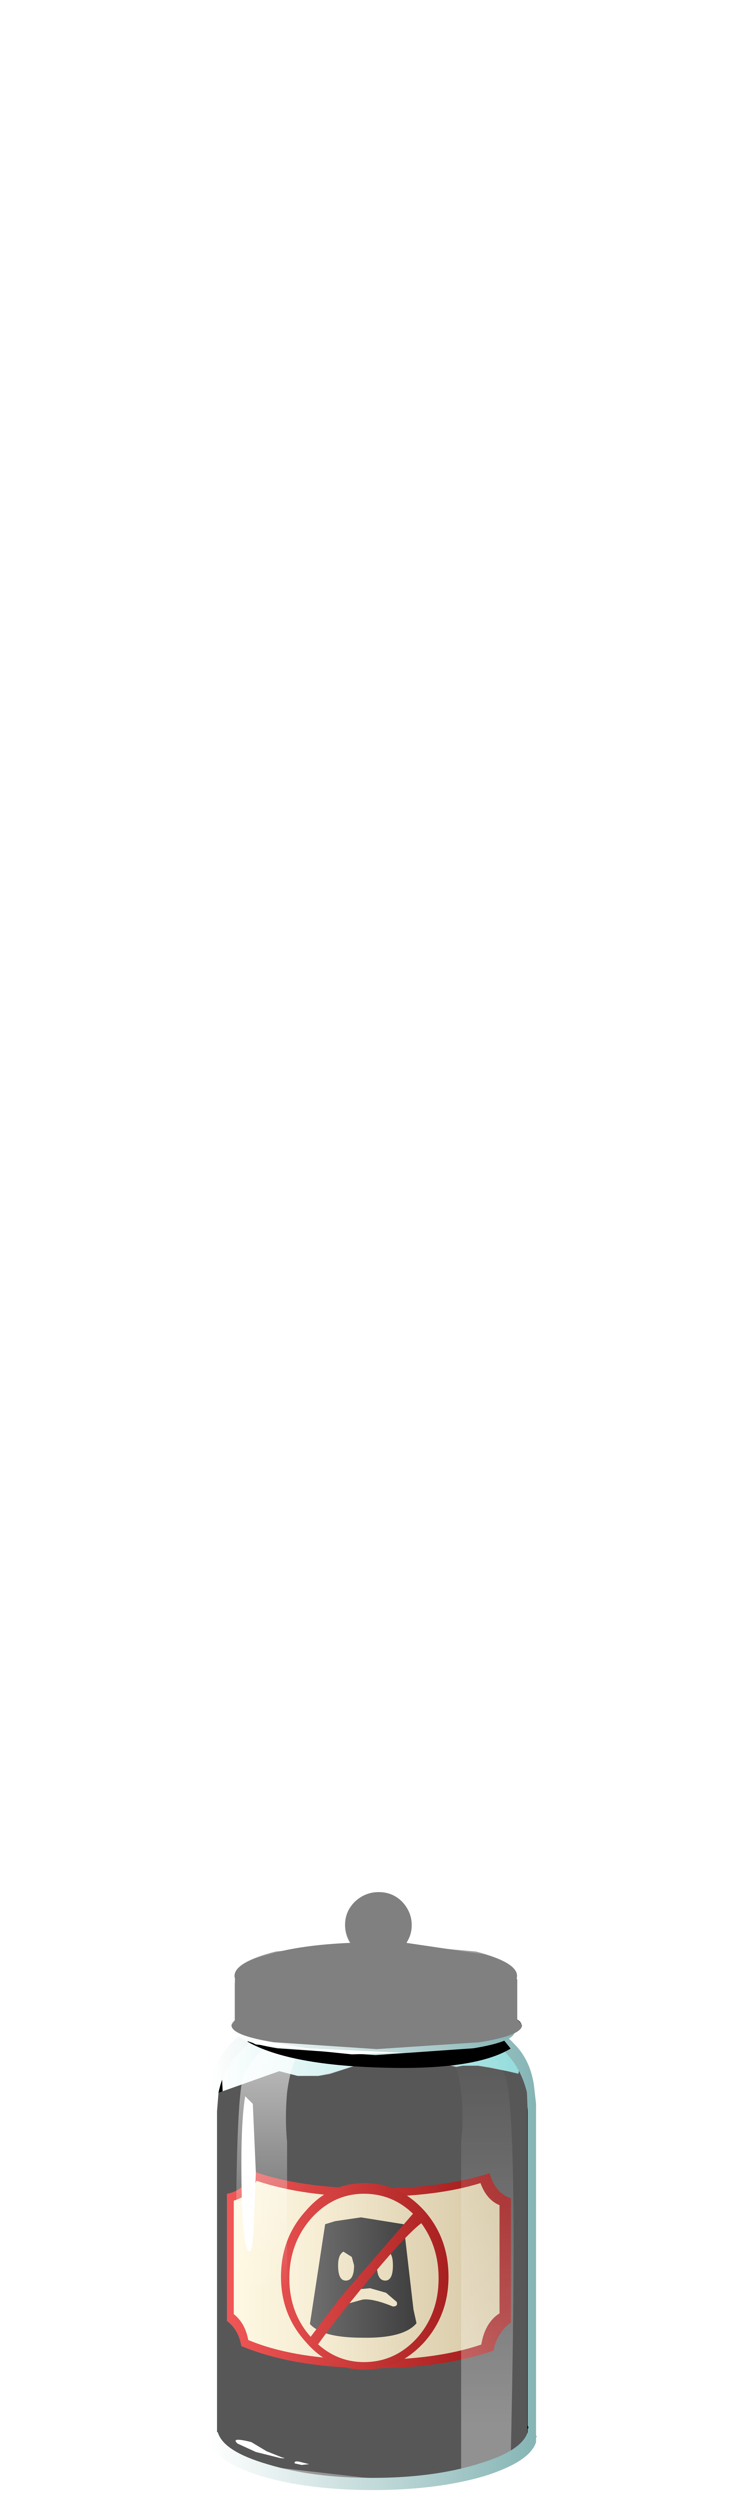 <?xml version="1.0" encoding="UTF-8" standalone="no"?>
<svg xmlns:xlink="http://www.w3.org/1999/xlink" height="164.1px" width="48.0px" xmlns="http://www.w3.org/2000/svg">
  <g transform="matrix(1.0, 0.0, 0.0, 1.0, 0.0, 0.0)">
    <use height="32.55" transform="matrix(0.9, 0.0, 0.0, 0.9, 14.25, 133.355)" width="22.75" xlink:href="#sprite0"/>
    <use height="32.55" transform="matrix(0.9, 0.0, 0.0, 0.9, 14.25, 133.355)" width="22.75" xlink:href="#sprite1"/>
    <use height="29.9" transform="matrix(0.9, 0.0, 0.0, 0.9, 13.85, 136.1)" width="23.4" xlink:href="#sprite2"/>
    <use height="4.0" transform="matrix(0.9, 0.0, 0.0, 0.9, 15.6, 159.15)" width="19.95" xlink:href="#sprite3"/>
    <use height="7.55" transform="matrix(1.0, 0.0, 0.0, 1.0, 14.15, 134.65)" width="20.6" xlink:href="#shape4"/>
    <use height="0.55" transform="matrix(0.9, 0.0, 0.0, 0.9, 23.205, 135.45)" width="1.5" xlink:href="#sprite4"/>
    <use height="0.55" transform="matrix(0.9, 0.0, 0.0, 0.9, 22.95, 136.25)" width="1.45" xlink:href="#sprite5"/>
    <use height="0.4" transform="matrix(0.9, 0.0, 0.0, 0.9, 24.7, 135.65)" width="0.6" xlink:href="#sprite6"/>
    <use height="2.5" transform="matrix(0.9, 0.0, 0.0, 0.9, 23.8, 136.605)" width="2.8" xlink:href="#sprite7"/>
    <use height="0.7" transform="matrix(0.9, 0.0, 0.0, 0.9, 20.7, 137.45)" width="1.55" xlink:href="#sprite8"/>
    <use height="0.35" transform="matrix(0.9, 0.0, 0.0, 0.9, 19.45, 137.4)" width="0.9" xlink:href="#sprite9"/>
    <use height="0.4" transform="matrix(0.9, 0.0, 0.0, 0.9, 19.795, 138.1)" width="0.65" xlink:href="#sprite10"/>
    <use height="0.0" transform="matrix(0.9, 0.0, 0.0, 0.9, 20.45, 137.6)" width="0.0" xlink:href="#sprite11"/>
    <use height="0.0" transform="matrix(0.9, 0.0, 0.0, 0.9, 21.2, 137.4)" width="0.0" xlink:href="#sprite12"/>
    <use height="0.2" transform="matrix(0.9, 0.0, 0.0, 0.9, 20.805, 137.1)" width="0.9" xlink:href="#sprite13"/>
    <use height="0.0" transform="matrix(0.9, 0.0, 0.0, 0.9, 21.1, 136.85)" width="0.0" xlink:href="#sprite14"/>
    <use height="0.0" transform="matrix(0.9, 0.0, 0.0, 0.9, 21.4, 136.5)" width="0.0" xlink:href="#sprite15"/>
    <use height="0.2" transform="matrix(0.9, 0.0, 0.0, 0.9, 21.605, 136.6)" width="0.55" xlink:href="#sprite16"/>
    <use height="0.0" transform="matrix(0.9, 0.0, 0.0, 0.9, 21.45, 137.0)" width="0.0" xlink:href="#sprite17"/>
    <use height="0.25" transform="matrix(0.9, 0.0, 0.0, 0.9, 20.35, 137.0)" width="0.45" xlink:href="#sprite18"/>
    <use height="0.0" transform="matrix(0.9, 0.0, 0.0, 0.9, 20.9, 136.6)" width="0.0" xlink:href="#sprite19"/>
    <use height="0.15" transform="matrix(0.9, 0.0, 0.0, 0.9, 14.935, 137.2)" width="0.85" xlink:href="#sprite20"/>
    <use height="0.0" transform="matrix(0.9, 0.0, 0.0, 0.9, 16.05, 137.1)" width="0.0" xlink:href="#sprite21"/>
    <use height="0.2" transform="matrix(0.9, 0.0, 0.0, 0.9, 17.015, 136.55)" width="0.9" xlink:href="#sprite22"/>
    <use height="0.0" transform="matrix(0.9, 0.0, 0.0, 0.9, 16.75, 136.75)" width="0.0" xlink:href="#sprite23"/>
    <use height="0.55" transform="matrix(0.9, 0.0, 0.0, 0.9, 18.2, 136.4)" width="1.15" xlink:href="#sprite24"/>
    <use height="0.1" transform="matrix(0.9, 0.0, 0.0, 0.9, 17.805, 137.0)" width="0.5" xlink:href="#sprite25"/>
    <use height="0.0" transform="matrix(0.9, 0.0, 0.0, 0.9, 17.35, 137.2)" width="0.0" xlink:href="#sprite26"/>
    <use height="0.65" transform="matrix(0.9, 0.0, 0.0, 0.9, 17.65, 137.15)" width="0.7" xlink:href="#sprite27"/>
    <use height="0.25" transform="matrix(0.9, 0.0, 0.0, 0.9, 16.65, 137.55)" width="0.95" xlink:href="#sprite28"/>
    <use height="0.0" transform="matrix(0.9, 0.0, 0.0, 0.9, 16.55, 137.35)" width="0.0" xlink:href="#sprite29"/>
    <use height="0.25" transform="matrix(0.9, 0.0, 0.0, 0.9, 24.065, 138.35)" width="0.95" xlink:href="#sprite30"/>
    <use height="0.25" transform="matrix(0.9, 0.0, 0.0, 0.9, 23.85, 136.6)" width="0.65" xlink:href="#sprite31"/>
    <use height="0.25" transform="matrix(0.9, 0.0, 0.0, 0.9, 23.145, 136.95)" width="0.8" xlink:href="#sprite32"/>
    <use height="0.0" transform="matrix(0.9, 0.0, 0.0, 0.9, 22.65, 136.9)" width="0.0" xlink:href="#sprite33"/>
    <use height="0.35" transform="matrix(0.9, 0.0, 0.0, 0.9, 22.9, 137.4)" width="0.6" xlink:href="#sprite34"/>
    <use height="0.95" transform="matrix(0.9, 0.0, 0.0, 0.9, 23.05, 138.2)" width="1.1" xlink:href="#sprite35"/>
    <use height="0.8" transform="matrix(0.9, 0.0, 0.0, 0.9, 29.6, 135.75)" width="1.25" xlink:href="#sprite36"/>
    <use height="0.55" transform="matrix(0.9, 0.0, 0.0, 0.9, 29.9, 136.4)" width="0.95" xlink:href="#sprite37"/>
    <use height="0.45" transform="matrix(0.9, 0.0, 0.0, 0.9, 29.5, 136.75)" width="0.45" xlink:href="#sprite38"/>
    <use height="0.25" transform="matrix(0.9, 0.0, 0.0, 0.9, 29.8, 137.145)" width="0.6" xlink:href="#sprite39"/>
    <use height="0.35" transform="matrix(0.9, 0.0, 0.0, 0.9, 29.66, 137.85)" width="0.9" xlink:href="#sprite40"/>
    <use height="0.0" transform="matrix(0.9, 0.0, 0.0, 0.9, 29.6, 138.3)" width="0.0" xlink:href="#sprite41"/>
    <use height="0.15" transform="matrix(0.9, 0.0, 0.0, 0.9, 29.0, 138.15)" width="0.4" xlink:href="#sprite42"/>
    <use height="0.4" transform="matrix(0.9, 0.0, 0.0, 0.9, 29.0, 138.305)" width="1.45" xlink:href="#sprite43"/>
    <use height="0.4" transform="matrix(0.9, 0.0, 0.0, 0.9, 28.795, 138.85)" width="0.65" xlink:href="#sprite44"/>
    <use height="0.15" transform="matrix(0.9, 0.0, 0.0, 0.9, 27.6, 139.2)" width="0.45" xlink:href="#sprite45"/>
    <use height="0.0" transform="matrix(0.9, 0.0, 0.0, 0.9, 28.1, 139.3)" width="0.0" xlink:href="#sprite46"/>
    <use height="0.4" transform="matrix(0.9, 0.0, 0.0, 0.9, 32.65, 136.0)" width="0.75" xlink:href="#sprite47"/>
    <use height="0.0" transform="matrix(0.9, 0.0, 0.0, 0.9, 33.35, 136.25)" width="0.0" xlink:href="#sprite48"/>
    <use height="0.2" transform="matrix(0.9, 0.0, 0.0, 0.9, 32.8, 136.45)" width="0.4" xlink:href="#sprite49"/>
    <use height="0.25" transform="matrix(0.9, 0.0, 0.0, 0.9, 31.845, 136.7)" width="0.7" xlink:href="#sprite50"/>
    <use height="0.5" transform="matrix(0.9, 0.0, 0.0, 0.9, 31.85, 136.1)" width="0.55" xlink:href="#sprite51"/>
    <use height="0.15" transform="matrix(0.9, 0.0, 0.0, 0.9, 31.46, 136.55)" width="0.5" xlink:href="#sprite52"/>
    <use height="0.2" transform="matrix(0.9, 0.0, 0.0, 0.9, 31.4, 135.705)" width="0.6" xlink:href="#sprite53"/>
    <use height="0.75" transform="matrix(0.9, 0.0, 0.0, 0.9, 18.795, 136.4)" width="1.85" xlink:href="#sprite54"/>
    <use height="0.25" transform="matrix(0.9, 0.0, 0.0, 0.9, 18.8, 137.15)" width="0.75" xlink:href="#sprite55"/>
    <use height="0.8" transform="matrix(0.9, 0.0, 0.0, 0.9, 17.455, 137.5)" width="1.55" xlink:href="#sprite56"/>
    <use height="2.25" transform="matrix(0.9, 0.0, 0.0, 0.9, 25.6, 135.05)" width="4.1" xlink:href="#sprite57"/>
    <use height="0.85" transform="matrix(0.9, 0.0, 0.0, 0.9, 27.3, 137.205)" width="1.35" xlink:href="#sprite58"/>
    <use height="0.45" transform="matrix(0.9, 0.0, 0.0, 0.9, 26.545, 137.25)" width="0.45" xlink:href="#sprite59"/>
    <use height="2.45" transform="matrix(0.9, 0.0, 0.0, 0.9, 25.15, 136.7)" width="3.15" xlink:href="#sprite60"/>
    <use height="0.55" transform="matrix(0.9, 0.0, 0.0, 0.9, 26.4, 138.75)" width="0.6" xlink:href="#sprite61"/>
    <use height="1.25" transform="matrix(0.9, 0.0, 0.0, 0.9, 21.45, 138.3)" width="2.0" xlink:href="#sprite62"/>
    <use height="1.6" transform="matrix(0.9, 0.0, 0.0, 0.9, 30.95, 135.75)" width="0.7" xlink:href="#sprite63"/>
    <use height="0.7" transform="matrix(0.9, 0.0, 0.0, 0.9, 31.2, 136.8)" width="0.6" xlink:href="#sprite64"/>
    <use height="27.05" transform="matrix(1.0, 0.0, 0.0, 1.0, 14.15, 135.6)" width="20.45" xlink:href="#shape39"/>
    <use height="31.15" transform="matrix(0.9, 0.0, 0.0, 0.9, 14.15, 134.65)" width="22.9" xlink:href="#sprite65"/>
    <use height="29.7" transform="matrix(1.0, 0.0, 0.0, 1.0, 14.9, 132.95)" width="18.65" xlink:href="#shape41"/>
    <use height="32.95" transform="matrix(0.9, 0.0, 0.0, 0.9, 26.77, 132.955)" width="7.7" xlink:href="#sprite66"/>
    <use height="30.85" transform="matrix(1.0, 0.0, 0.0, 1.0, 13.7, 132.6)" width="21.55" xlink:href="#shape43"/>
    <use height="2.7" transform="matrix(0.9, 0.0, 0.0, 0.9, 16.25, 133.3)" width="19.2" xlink:href="#sprite67"/>
    <use height="10.7" transform="matrix(1.0, 0.0, 0.0, 1.0, 15.2, 124.2)" width="19.05" xlink:href="#shape45"/>
    <use height="11.45" transform="matrix(0.9, 0.0, 0.0, 0.9, 15.2, 124.2)" width="21.2" xlink:href="#sprite68"/>
  </g>
  <defs>
    <g id="sprite0" transform="matrix(1.0, 0.0, 0.0, 1.0, 0.0, 0.05)">
      <use height="32.55" transform="matrix(1.0, 0.0, 0.0, 1.0, 0.0, -0.05)" width="22.75" xlink:href="#shape0"/>
    </g>
    <g id="shape0" transform="matrix(1.0, 0.0, 0.0, 1.0, 0.0, 0.05)">
      <path d="M21.25 1.65 Q22.85 3.4 22.7 5.75 L22.7 28.65 22.75 28.8 22.7 28.9 22.7 29.15 Q22.25 30.55 19.0 31.5 15.75 32.5 11.35 32.5 6.95 32.5 3.7 31.5 0.45 30.55 0.05 29.15 L0.0 29.15 0.0 5.75 0.15 4.35 Q0.45 2.75 1.45 1.65 2.7 0.3 3.9 0.05 L4.8 0.05 18.85 0.05 Q20.0 0.3 21.25 1.65" fill="url(#gradient0)" fill-rule="evenodd" stroke="none"/>
    </g>
    <radialGradient cx="0" cy="0" gradientTransform="matrix(-2.0E-4, -0.016, -0.011, 1.0E-4, 11.35, 16.25)" gradientUnits="userSpaceOnUse" id="gradient0" r="819.2" spreadMethod="pad">
      <stop offset="0.0" stop-color="#ffffff"/>
      <stop offset="0.2" stop-color="#f9fefe"/>
      <stop offset="0.475" stop-color="#e8f9f9"/>
      <stop offset="0.788" stop-color="#cbf3f3"/>
      <stop offset="1.0" stop-color="#b4eded"/>
    </radialGradient>
    <g id="sprite1" transform="matrix(1.0, 0.0, 0.0, 1.0, 0.0, 0.05)">
      <use height="32.55" transform="matrix(1.0, 0.0, 0.0, 1.0, 0.0, -0.05)" width="22.75" xlink:href="#shape1"/>
    </g>
    <g id="shape1" transform="matrix(1.0, 0.0, 0.0, 1.0, 0.0, 0.05)">
      <path d="M21.25 1.65 Q22.85 3.4 22.7 5.75 L22.7 28.65 22.75 28.8 22.7 28.9 22.7 29.15 Q22.25 30.55 19.0 31.5 15.75 32.5 11.35 32.5 6.95 32.5 3.7 31.5 0.45 30.55 0.05 29.15 L0.0 29.15 0.0 5.75 0.15 4.35 Q0.45 2.75 1.45 1.65 2.7 0.3 3.9 0.05 L4.8 0.05 18.85 0.05 Q20.0 0.3 21.25 1.65" fill="url(#gradient1)" fill-rule="evenodd" stroke="none"/>
    </g>
    <linearGradient gradientTransform="matrix(0.014, 0.0, 0.0, -0.014, 11.35, 16.25)" gradientUnits="userSpaceOnUse" id="gradient1" spreadMethod="pad" x1="-819.2" x2="819.2">
      <stop offset="0.0" stop-color="#ffffff"/>
      <stop offset="1.0" stop-color="#91dbdb"/>
    </linearGradient>
    <g id="sprite2" transform="matrix(1.0, 0.0, 0.0, 1.0, 0.0, 0.0)">
      <use height="29.9" transform="matrix(0.998, 0.0, 0.0, 1.0, 0.0, 0.0)" width="23.45" xlink:href="#shape2"/>
    </g>
    <g id="shape2" transform="matrix(1.0, 0.0, 0.0, 1.0, 0.0, 0.0)">
      <path d="M0.0 1.25 L0.8 0.0 1.95 26.45 3.85 25.9 10.85 25.2 Q15.85 25.1 19.35 26.0 21.05 26.45 21.8 26.9 L23.2 0.45 23.45 26.85 Q22.75 27.75 21.0 28.55 17.45 30.15 12.15 29.85 L8.85 29.55 11.95 29.65 19.0 29.05 Q21.9 28.5 21.9 27.65 21.9 26.85 19.0 26.25 L11.95 25.65 4.9 26.25 Q2.0 26.85 2.0 27.65 L2.05 27.8 Q0.75 27.3 0.15 26.85 L0.0 1.25" fill="#000000" fill-rule="evenodd" stroke="none"/>
    </g>
    <g id="sprite3" transform="matrix(1.0, 0.0, 0.0, 1.0, 0.0, 0.0)">
      <use height="4.0" transform="matrix(1.0, 0.0, 0.0, 1.0, 0.0, 0.0)" width="19.95" xlink:href="#shape3"/>
    </g>
    <g id="shape3" transform="matrix(1.0, 0.0, 0.0, 1.0, 0.0, 0.0)">
      <path d="M19.95 2.0 Q19.95 2.85 17.05 3.4 L9.95 4.0 2.9 3.4 Q0.0 2.85 0.0 2.0 0.0 1.2 2.9 0.6 L9.95 0.0 17.05 0.6 Q19.95 1.15 19.95 2.0" fill="url(#gradient2)" fill-rule="evenodd" stroke="none"/>
    </g>
    <radialGradient cx="0" cy="0" gradientTransform="matrix(0.01, 0.0, 0.0, -0.002, 9.95, 2.0)" gradientUnits="userSpaceOnUse" id="gradient2" r="819.2" spreadMethod="pad">
      <stop offset="0.369" stop-color="#919191"/>
      <stop offset="1.0" stop-color="#ffffff"/>
    </radialGradient>
    <g id="shape4" transform="matrix(1.0, 0.0, 0.0, 1.0, -14.15, -134.65)">
      <path d="M33.3 139.5 L31.45 140.85 30.05 141.5 26.95 142.15 16.3 141.25 14.7 138.9 14.15 137.45 18.35 135.95 19.55 136.25 20.9 136.25 21.65 136.1 23.45 135.55 24.6 135.2 24.6 134.9 Q24.7 134.7 25.5 134.65 L27.4 134.9 29.95 135.65 30.4 135.6 31.4 135.6 32.15 135.7 33.3 135.95 34.05 136.1 Q34.9 137.95 34.7 138.25 L33.3 139.5" fill="url(#gradient3)" fill-rule="evenodd" stroke="none"/>
    </g>
    <linearGradient gradientTransform="matrix(0.013, 0.0, 0.0, -0.013, 24.45, 138.4)" gradientUnits="userSpaceOnUse" id="gradient3" spreadMethod="pad" x1="-819.2" x2="819.2">
      <stop offset="0.0" stop-color="#dedede"/>
      <stop offset="1.0" stop-color="#9e9e9e"/>
    </linearGradient>
    <g id="sprite4" transform="matrix(1.0, 0.0, 0.0, 1.0, 0.05, 0.0)">
      <use height="0.25" transform="matrix(1.2, 0.0, 0.0, 2.2, -0.05, 0.0)" width="1.25" xlink:href="#shape5"/>
    </g>
    <g id="shape5" transform="matrix(1.0, 0.0, 0.0, 1.0, 0.0, 0.0)">
      <path d="M1.1 0.0 Q1.45 0.0 0.95 0.15 L0.2 0.25 Q-0.2 0.2 0.15 0.1 L1.1 0.0" fill="#ffffff" fill-rule="evenodd" stroke="none"/>
    </g>
    <g id="sprite5" transform="matrix(1.0, 0.0, 0.0, 1.0, 0.0, 0.0)">
      <use height="0.25" transform="matrix(1.16, 0.0, 0.0, 2.2, 0.0, 0.0)" width="1.25" xlink:href="#shape5"/>
    </g>
    <g id="sprite6" transform="matrix(1.0, 0.0, 0.0, 1.0, 0.0, 0.0)">
      <use height="0.25" transform="matrix(0.48, 0.0, 0.0, 1.6, 0.0, 0.0)" width="1.25" xlink:href="#shape5"/>
    </g>
    <g id="sprite7" transform="matrix(1.0, 0.0, 0.0, 1.0, 0.0, 0.05)">
      <use height="2.5" transform="matrix(1.0, 0.0, 0.0, 1.0, 0.0, -0.05)" width="2.8" xlink:href="#shape6"/>
    </g>
    <g id="shape6" transform="matrix(1.0, 0.0, 0.0, 1.0, 0.0, 0.05)">
      <path d="M1.55 0.15 L1.3 0.7 Q0.9 0.9 1.7 1.3 L2.75 2.1 Q3.05 2.4 1.85 2.45 L1.85 2.05 Q1.85 1.85 1.15 1.65 0.45 1.45 0.45 1.3 L0.25 1.0 0.05 0.85 Q-0.1 0.75 0.35 0.55 L1.2 0.05 Q1.5 -0.15 1.55 0.15" fill="#ffffff" fill-rule="evenodd" stroke="none"/>
    </g>
    <g id="sprite8" transform="matrix(1.0, 0.0, 0.0, 1.0, 0.0, 0.0)">
      <use height="0.25" transform="matrix(1.938, 0.0, 0.0, 2.8, -0.003, 0.0)" width="0.8" xlink:href="#shape7"/>
    </g>
    <g id="shape7" transform="matrix(1.0, 0.0, 0.0, 1.0, -0.05, 0.0)">
      <path d="M0.7 0.0 Q0.9 0.0 0.85 0.1 L0.5 0.25 0.05 0.15 0.7 0.0" fill="#ffffff" fill-rule="evenodd" stroke="none"/>
    </g>
    <g id="sprite9" transform="matrix(1.0, 0.0, 0.0, 1.0, 0.0, 0.0)">
      <use height="0.35" transform="matrix(1.0, 0.0, 0.0, 1.0, 0.0, 0.0)" width="0.9" xlink:href="#shape8"/>
    </g>
    <g id="shape8" transform="matrix(1.0, 0.0, 0.0, 1.0, 0.0, 0.0)">
      <path d="M0.8 0.15 L0.25 0.35 Q-0.1 0.35 0.0 0.2 L0.6 0.0 Q1.05 -0.05 0.8 0.15" fill="#ffffff" fill-rule="evenodd" stroke="none"/>
    </g>
    <g id="sprite10" transform="matrix(1.0, 0.0, 0.0, 1.0, -0.05, 0.0)">
      <use height="0.1" transform="matrix(1.3, 0.0, 0.0, 4.0, 0.035, 0.0)" width="0.5" xlink:href="#shape9"/>
    </g>
    <g id="shape9" transform="matrix(1.0, 0.0, 0.0, 1.0, 0.05, 0.0)">
      <path d="M0.25 0.0 L0.35 0.1 0.1 0.1 Q-0.3 0.0 0.25 0.0" fill="#ffffff" fill-rule="evenodd" stroke="none"/>
    </g>
    <g id="sprite13" transform="matrix(1.0, 0.0, 0.0, 1.0, 0.05, 0.0)">
      <use height="0.2" transform="matrix(1.0, 0.0, 0.0, 1.0, -0.05, 0.0)" width="0.9" xlink:href="#shape10"/>
    </g>
    <g id="shape10" transform="matrix(1.0, 0.0, 0.0, 1.0, 0.05, 0.0)">
      <path d="M0.4 0.0 L0.8 0.05 0.75 0.1 0.15 0.2 0.0 0.1 0.4 0.0" fill="#ffffff" fill-rule="evenodd" stroke="none"/>
    </g>
    <g id="sprite16" transform="matrix(1.0, 0.0, 0.0, 1.0, 0.05, 0.0)">
      <use height="0.2" transform="matrix(1.0, 0.0, 0.0, 1.0, -0.05, 0.0)" width="0.55" xlink:href="#shape11"/>
    </g>
    <g id="shape11" transform="matrix(1.0, 0.0, 0.0, 1.0, 0.05, 0.0)">
      <path d="M0.4 0.15 L0.15 0.2 0.0 0.1 Q-0.1 0.0 0.3 0.0 0.6 -0.05 0.4 0.15" fill="#ffffff" fill-rule="evenodd" stroke="none"/>
    </g>
    <g id="sprite18" transform="matrix(1.0, 0.0, 0.0, 1.0, 0.0, 0.0)">
      <use height="0.25" transform="matrix(1.0, 0.0, 0.0, 1.0, 0.0, 0.0)" width="0.45" xlink:href="#shape12"/>
    </g>
    <g id="shape12" transform="matrix(1.0, 0.0, 0.0, 1.0, 0.0, 0.0)">
      <path d="M0.45 0.05 L0.35 0.2 0.15 0.25 0.0 0.15 Q-0.1 0.1 0.3 0.0 L0.45 0.05" fill="#ffffff" fill-rule="evenodd" stroke="none"/>
    </g>
    <g id="sprite20" transform="matrix(1.0, 0.0, 0.0, 1.0, 0.35, 0.0)">
      <use height="0.1" transform="matrix(1.7, 0.0, 0.0, 1.5, -0.335, 0.0)" width="0.5" xlink:href="#shape9"/>
    </g>
    <g id="sprite22" transform="matrix(1.0, 0.0, 0.0, 1.0, 0.15, 0.0)">
      <use height="0.2" transform="matrix(1.0, 0.0, 0.0, 1.0, -0.15, 0.0)" width="0.9" xlink:href="#shape13"/>
    </g>
    <g id="shape13" transform="matrix(1.0, 0.0, 0.0, 1.0, 0.15, 0.0)">
      <path d="M0.5 0.0 Q0.85 0.0 0.7 0.1 L0.45 0.2 0.05 0.15 Q-0.55 0.0 0.5 0.0" fill="#ffffff" fill-rule="evenodd" stroke="none"/>
    </g>
    <g id="sprite24" transform="matrix(1.0, 0.0, 0.0, 1.0, 0.0, 0.0)">
      <use height="0.55" transform="matrix(1.0, 0.0, 0.0, 1.0, 0.0, 0.0)" width="1.15" xlink:href="#shape14"/>
    </g>
    <g id="shape14" transform="matrix(1.0, 0.0, 0.0, 1.0, 0.0, 0.0)">
      <path d="M0.65 0.05 L1.15 0.05 0.9 0.25 0.5 0.35 0.2 0.55 0.0 0.45 0.25 0.25 0.65 0.05" fill="#ffffff" fill-rule="evenodd" stroke="none"/>
    </g>
    <g id="sprite25" transform="matrix(1.0, 0.0, 0.0, 1.0, 0.05, 0.0)">
      <use height="0.1" transform="matrix(1.0, 0.0, 0.0, 1.0, -0.05, 0.0)" width="0.5" xlink:href="#shape9"/>
    </g>
    <g id="sprite27" transform="matrix(1.0, 0.0, 0.0, 1.0, 0.0, 0.0)">
      <use height="0.65" transform="matrix(1.0, 0.0, 0.0, 1.0, 0.0, 0.0)" width="0.7" xlink:href="#shape15"/>
    </g>
    <g id="shape15" transform="matrix(1.0, 0.0, 0.0, 1.0, 0.0, 0.0)">
      <path d="M0.45 0.0 Q0.9 0.0 0.6 0.1 L0.3 0.3 0.2 0.65 0.0 0.45 0.2 0.2 0.45 0.0" fill="#ffffff" fill-rule="evenodd" stroke="none"/>
    </g>
    <g id="sprite28" transform="matrix(1.0, 0.0, 0.0, 1.0, 0.0, 0.0)">
      <use height="0.25" transform="matrix(1.0, 0.0, 0.0, 1.0, 0.0, 0.0)" width="0.95" xlink:href="#shape16"/>
    </g>
    <g id="shape16" transform="matrix(1.0, 0.0, 0.0, 1.0, 0.0, 0.0)">
      <path d="M0.6 0.0 Q0.95 0.0 0.95 0.2 L0.5 0.2 0.05 0.1 0.6 0.0" fill="#ffffff" fill-rule="evenodd" stroke="none"/>
    </g>
    <g id="sprite30" transform="matrix(1.0, 0.0, 0.0, 1.0, 0.15, 0.0)">
      <use height="0.25" transform="matrix(1.0, 0.0, 0.0, 1.0, -0.15, 0.0)" width="0.95" xlink:href="#shape17"/>
    </g>
    <g id="shape17" transform="matrix(1.0, 0.0, 0.0, 1.0, 0.15, 0.0)">
      <path d="M0.55 0.0 Q0.75 0.0 0.8 0.1 L0.75 0.25 0.05 0.15 Q-0.55 0.0 0.55 0.0" fill="#ffffff" fill-rule="evenodd" stroke="none"/>
    </g>
    <g id="sprite31" transform="matrix(1.0, 0.0, 0.0, 1.0, 0.0, 0.0)">
      <use height="0.25" transform="matrix(1.0, 0.0, 0.0, 1.0, 0.0, 0.0)" width="0.65" xlink:href="#shape18"/>
    </g>
    <g id="shape18" transform="matrix(1.0, 0.0, 0.0, 1.0, 0.0, 0.0)">
      <path d="M0.65 0.05 L0.6 0.2 0.05 0.2 0.1 0.1 0.4 0.0 0.65 0.05" fill="#ffffff" fill-rule="evenodd" stroke="none"/>
    </g>
    <g id="sprite32" transform="matrix(1.0, 0.0, 0.0, 1.0, -0.05, 0.0)">
      <use height="0.25" transform="matrix(1.0, 0.0, 0.0, 1.0, 0.05, 0.0)" width="0.8" xlink:href="#shape7"/>
    </g>
    <g id="sprite34" transform="matrix(1.0, 0.0, 0.0, 1.0, 0.0, 0.0)">
      <use height="0.1" transform="matrix(1.2, 0.0, 0.0, 3.5, -0.01, 0.0)" width="0.5" xlink:href="#shape9"/>
    </g>
    <g id="sprite35" transform="matrix(1.0, 0.0, 0.0, 1.0, 0.0, 0.0)">
      <use height="0.95" transform="matrix(1.0, 0.0, 0.0, 1.0, 0.0, 0.0)" width="1.1" xlink:href="#shape19"/>
    </g>
    <g id="shape19" transform="matrix(1.0, 0.0, 0.0, 1.0, 0.0, 0.0)">
      <path d="M0.65 0.6 L1.0 0.7 1.05 0.8 0.75 0.85 0.05 0.95 0.0 0.95 0.05 0.9 0.3 0.45 Q0.2 0.3 0.35 0.05 L0.55 0.15 0.5 0.4 0.65 0.6" fill="#ffffff" fill-rule="evenodd" stroke="none"/>
    </g>
    <g id="sprite36" transform="matrix(1.0, 0.0, 0.0, 1.0, 0.0, 0.0)">
      <use height="0.8" transform="matrix(1.0, 0.0, 0.0, 1.0, 0.0, 0.0)" width="1.25" xlink:href="#shape20"/>
    </g>
    <g id="shape20" transform="matrix(1.0, 0.0, 0.0, 1.0, 0.0, 0.0)">
      <path d="M1.2 0.15 L1.1 0.4 0.8 0.65 0.1 0.8 Q-0.15 0.8 0.15 0.75 L0.25 0.6 0.3 0.25 Q0.2 0.05 0.8 0.0 1.1 -0.05 1.2 0.15" fill="#ffffff" fill-rule="evenodd" stroke="none"/>
    </g>
    <g id="sprite37" transform="matrix(1.0, 0.0, 0.0, 1.0, 0.0, 0.0)">
      <use height="0.25" transform="matrix(2.111, 0.0, 0.0, 2.2, 0.0, 0.0)" width="0.45" xlink:href="#shape12"/>
    </g>
    <g id="sprite38" transform="matrix(1.0, 0.0, 0.0, 1.0, 0.0, 0.0)">
      <use height="0.25" transform="matrix(0.818, 0.0, 0.0, 1.8, 0.0, 0.0)" width="0.55" xlink:href="#shape21"/>
    </g>
    <g id="shape21" transform="matrix(1.0, 0.0, 0.0, 1.0, 0.0, 0.0)">
      <path d="M0.25 0.0 L0.55 0.15 0.25 0.25 0.0 0.1 0.25 0.0" fill="#ffffff" fill-rule="evenodd" stroke="none"/>
    </g>
    <g id="sprite39" transform="matrix(1.0, 0.0, 0.0, 1.0, 0.0, -0.05)">
      <use height="0.2" transform="matrix(1.0, 0.0, 0.0, 1.25, 0.0, 0.037)" width="0.6" xlink:href="#shape22"/>
    </g>
    <g id="shape22" transform="matrix(1.0, 0.0, 0.0, 1.0, 0.0, 0.05)">
      <path d="M0.35 0.0 L0.55 0.05 Q0.75 0.15 0.35 0.15 L0.0 0.05 0.35 0.0" fill="#ffffff" fill-rule="evenodd" stroke="none"/>
    </g>
    <g id="sprite40" transform="matrix(1.0, 0.0, 0.0, 1.0, 0.1, 0.0)">
      <use height="0.25" transform="matrix(2.0, 0.0, 0.0, 1.4, -0.1, 0.0)" width="0.45" xlink:href="#shape12"/>
    </g>
    <g id="sprite42" transform="matrix(1.0, 0.0, 0.0, 1.0, 0.0, 0.0)">
      <use height="0.15" transform="matrix(1.0, 0.0, 0.0, 1.0, 0.0, 0.0)" width="0.4" xlink:href="#shape23"/>
    </g>
    <g id="shape23" transform="matrix(1.0, 0.0, 0.0, 1.0, 0.0, 0.0)">
      <path d="M0.4 0.05 L0.1 0.15 0.0 0.05 0.4 0.05" fill="#ffffff" fill-rule="evenodd" stroke="none"/>
    </g>
    <g id="sprite43" transform="matrix(1.0, 0.0, 0.0, 1.0, 0.0, 0.05)">
      <use height="0.4" transform="matrix(1.0, 0.0, 0.0, 1.0, 0.0, -0.05)" width="1.45" xlink:href="#shape24"/>
    </g>
    <g id="shape24" transform="matrix(1.0, 0.0, 0.0, 1.0, 0.0, 0.05)">
      <path d="M0.5 0.15 L0.6 0.15 1.2 0.0 Q1.85 -0.1 0.85 0.2 L0.45 0.35 0.2 0.35 0.0 0.2 0.5 0.15" fill="#ffffff" fill-rule="evenodd" stroke="none"/>
    </g>
    <g id="sprite44" transform="matrix(1.0, 0.0, 0.0, 1.0, -0.05, 0.0)">
      <use height="0.4" transform="matrix(1.0, 0.0, 0.0, 1.0, 0.05, 0.0)" width="0.65" xlink:href="#shape25"/>
    </g>
    <g id="shape25" transform="matrix(1.0, 0.0, 0.0, 1.0, -0.05, 0.0)">
      <path d="M0.25 0.05 L0.7 0.05 0.45 0.3 0.2 0.35 0.05 0.2 0.25 0.05" fill="#ffffff" fill-rule="evenodd" stroke="none"/>
    </g>
    <g id="sprite45" transform="matrix(1.0, 0.0, 0.0, 1.0, 0.0, 0.0)">
      <use height="0.1" transform="matrix(0.9, 0.0, 0.0, 1.5, 0.005, 0.0)" width="0.5" xlink:href="#shape9"/>
    </g>
    <g id="sprite47" transform="matrix(1.0, 0.0, 0.0, 1.0, 0.0, 0.0)">
      <use height="0.4" transform="matrix(1.0, 0.0, 0.0, 1.0, 0.0, 0.0)" width="0.75" xlink:href="#shape26"/>
    </g>
    <g id="shape26" transform="matrix(1.0, 0.0, 0.0, 1.0, 0.0, 0.0)">
      <path d="M0.6 0.1 L0.75 0.3 0.4 0.4 0.2 0.3 0.25 0.2 0.0 0.0 0.6 0.1" fill="#ffffff" fill-rule="evenodd" stroke="none"/>
    </g>
    <g id="sprite49" transform="matrix(1.0, 0.0, 0.0, 1.0, 0.0, 0.0)">
      <use height="0.1" transform="matrix(0.8, 0.0, 0.0, 2.0, 0.01, 0.0)" width="0.5" xlink:href="#shape9"/>
    </g>
    <g id="sprite50" transform="matrix(1.0, 0.0, 0.0, 1.0, -0.05, 0.0)">
      <use height="0.25" transform="matrix(1.0, 0.0, 0.0, 1.0, 0.05, 0.0)" width="0.7" xlink:href="#shape27"/>
    </g>
    <g id="shape27" transform="matrix(1.0, 0.0, 0.0, 1.0, -0.05, 0.0)">
      <path d="M0.55 0.0 L0.7 0.2 0.35 0.25 0.05 0.2 0.55 0.0" fill="#ffffff" fill-rule="evenodd" stroke="none"/>
    </g>
    <g id="sprite51" transform="matrix(1.0, 0.0, 0.0, 1.0, 0.0, 0.0)">
      <use height="0.5" transform="matrix(0.423, 0.0, 0.0, 1.0, 0.0, 0.0)" width="1.3" xlink:href="#shape28"/>
    </g>
    <g id="shape28" transform="matrix(1.0, 0.0, 0.0, 1.0, 0.0, 0.0)">
      <path d="M0.65 0.0 L1.2 0.15 Q1.4 0.3 1.1 0.45 L0.65 0.5 0.2 0.35 Q-0.15 0.3 0.1 0.15 0.35 0.0 0.65 0.0" fill="#ffffff" fill-rule="evenodd" stroke="none"/>
    </g>
    <g id="sprite52" transform="matrix(1.0, 0.0, 0.0, 1.0, 0.1, 0.0)">
      <use height="0.1" transform="matrix(1.0, 0.0, 0.0, 1.5, -0.1, 0.0)" width="0.5" xlink:href="#shape9"/>
    </g>
    <g id="sprite53" transform="matrix(1.0, 0.0, 0.0, 1.0, 0.0, 0.05)">
      <use height="0.2" transform="matrix(1.0, 0.0, 0.0, 1.0, 0.0, -0.05)" width="0.6" xlink:href="#shape22"/>
    </g>
    <g id="sprite54" transform="matrix(1.0, 0.0, 0.0, 1.0, -0.05, 0.0)">
      <use height="0.75" transform="matrix(1.0, 0.0, 0.0, 1.0, 0.05, 0.0)" width="1.85" xlink:href="#shape29"/>
    </g>
    <g id="shape29" transform="matrix(1.0, 0.0, 0.0, 1.0, -0.05, 0.0)">
      <path d="M0.55 0.35 L1.2 0.05 1.85 0.1 1.4 0.55 0.75 0.75 0.05 0.7 0.1 0.6 Q0.25 0.45 0.55 0.35" fill="#000000" fill-rule="evenodd" stroke="none"/>
    </g>
    <g id="sprite55" transform="matrix(1.0, 0.0, 0.0, 1.0, 0.0, 0.0)">
      <use height="0.25" transform="matrix(1.0, 0.0, 0.0, 1.0, 0.0, 0.0)" width="0.75" xlink:href="#shape30"/>
    </g>
    <g id="shape30" transform="matrix(1.0, 0.0, 0.0, 1.0, 0.0, 0.0)">
      <path d="M0.55 0.0 L0.75 0.1 0.65 0.25 0.05 0.15 0.55 0.0" fill="#000000" fill-rule="evenodd" stroke="none"/>
    </g>
    <g id="sprite56" transform="matrix(1.0, 0.0, 0.0, 1.0, 0.05, 0.0)">
      <use height="0.8" transform="matrix(1.0, 0.0, 0.0, 1.0, -0.05, 0.0)" width="1.55" xlink:href="#shape31"/>
    </g>
    <g id="shape31" transform="matrix(1.0, 0.0, 0.0, 1.0, 0.05, 0.0)">
      <path d="M1.3 0.25 L0.65 0.55 0.4 0.75 0.05 0.6 0.15 0.45 0.6 0.35 Q0.75 0.05 1.05 0.0 1.5 0.0 1.5 0.15 L1.3 0.25" fill="#000000" fill-rule="evenodd" stroke="none"/>
    </g>
    <g id="sprite57" transform="matrix(1.0, 0.0, 0.0, 1.0, 0.0, 0.0)">
      <use height="2.25" transform="matrix(1.0, 0.0, 0.0, 1.0, 0.0, 0.0)" width="4.1" xlink:href="#shape32"/>
    </g>
    <g id="shape32" transform="matrix(1.0, 0.0, 0.0, 1.0, 0.0, 0.0)">
      <path d="M3.05 0.35 L3.95 0.95 4.1 1.1 3.8 1.2 Q3.45 1.45 3.4 1.8 L3.2 2.1 2.8 2.25 1.55 1.95 0.25 1.6 Q-0.2 1.5 0.15 1.35 L0.65 1.1 0.8 0.95 1.0 0.9 0.75 0.3 0.85 0.05 1.3 0.0 1.7 0.05 3.05 0.35" fill="#000000" fill-rule="evenodd" stroke="none"/>
    </g>
    <g id="sprite58" transform="matrix(1.0, 0.0, 0.0, 1.0, 0.0, 0.05)">
      <use height="0.85" transform="matrix(1.0, 0.0, 0.0, 1.0, 0.0, -0.05)" width="1.35" xlink:href="#shape33"/>
    </g>
    <g id="shape33" transform="matrix(1.0, 0.0, 0.0, 1.0, 0.0, 0.05)">
      <path d="M1.3 0.05 L1.15 0.4 0.55 0.75 0.35 0.8 0.25 0.7 Q-0.05 0.6 0.05 0.35 L0.3 0.0 1.3 0.05" fill="#000000" fill-rule="evenodd" stroke="none"/>
    </g>
    <g id="sprite59" transform="matrix(1.0, 0.0, 0.0, 1.0, -0.05, 0.0)">
      <use height="0.25" transform="matrix(0.6, 0.0, 0.0, 1.8, 0.05, 0.0)" width="0.75" xlink:href="#shape30"/>
    </g>
    <g id="sprite60" transform="matrix(1.0, 0.0, 0.0, 1.0, 0.0, 0.0)">
      <use height="2.45" transform="matrix(1.0, 0.0, 0.0, 1.0, 0.0, 0.0)" width="3.15" xlink:href="#shape34"/>
    </g>
    <g id="shape34" transform="matrix(1.0, 0.0, 0.0, 1.0, 0.0, 0.0)">
      <path d="M0.3 0.25 L0.65 0.0 Q1.15 -0.05 1.35 0.3 L1.2 0.65 1.75 1.3 3.15 2.15 2.45 2.45 2.2 2.4 2.1 2.25 1.35 1.85 0.9 1.55 0.2 0.95 Q-0.05 0.75 0.05 0.65 L0.15 0.55 0.3 0.25" fill="#000000" fill-rule="evenodd" stroke="none"/>
    </g>
    <g id="sprite61" transform="matrix(1.0, 0.0, 0.0, 1.0, 0.0, 0.0)">
      <use height="0.55" transform="matrix(1.0, 0.0, 0.0, 1.0, 0.0, 0.0)" width="0.6" xlink:href="#shape35"/>
    </g>
    <g id="shape35" transform="matrix(1.0, 0.0, 0.0, 1.0, 0.0, 0.0)">
      <path d="M0.4 0.0 Q0.7 0.45 0.5 0.55 L0.15 0.4 0.0 0.2 Q0.0 0.0 0.4 0.0" fill="#000000" fill-rule="evenodd" stroke="none"/>
    </g>
    <g id="sprite62" transform="matrix(1.0, 0.0, 0.0, 1.0, 0.0, 0.0)">
      <use height="1.25" transform="matrix(1.0, 0.0, 0.0, 1.0, 0.0, 0.0)" width="2.0" xlink:href="#shape36"/>
    </g>
    <g id="shape36" transform="matrix(1.0, 0.0, 0.0, 1.0, 0.0, 0.0)">
      <path d="M2.0 0.0 L1.5 1.05 0.65 1.2 0.05 0.8 0.0 0.65 0.55 0.6 1.25 0.4 Q1.7 0.3 2.0 0.0" fill="#000000" fill-rule="evenodd" stroke="none"/>
    </g>
    <g id="sprite63" transform="matrix(1.0, 0.0, 0.0, 1.0, 0.0, 0.0)">
      <use height="1.6" transform="matrix(1.0, 0.0, 0.0, 1.0, 0.0, 0.0)" width="0.7" xlink:href="#shape37"/>
    </g>
    <g id="shape37" transform="matrix(1.0, 0.0, 0.0, 1.0, 0.0, 0.0)">
      <path d="M0.7 0.55 L0.65 0.6 0.5 0.9 0.25 1.15 0.15 1.6 0.05 1.45 0.0 1.15 0.05 0.95 0.25 0.85 0.05 0.15 0.0 0.05 0.25 0.0 Q0.45 0.0 0.45 0.15 L0.55 0.3 0.7 0.55" fill="#000000" fill-rule="evenodd" stroke="none"/>
    </g>
    <g id="sprite64" transform="matrix(1.0, 0.0, 0.0, 1.0, 0.0, 0.0)">
      <use height="0.5" transform="matrix(0.324, 0.0, 0.0, 1.4, 0.0, 0.0)" width="1.85" xlink:href="#shape38"/>
    </g>
    <g id="shape38" transform="matrix(1.0, 0.0, 0.0, 1.0, 0.0, 0.0)">
      <path d="M0.8 0.0 Q1.95 0.05 1.85 0.25 L1.5 0.4 0.95 0.4 0.0 0.5 0.8 0.0" fill="#000000" fill-rule="evenodd" stroke="none"/>
    </g>
    <g id="shape39" transform="matrix(1.0, 0.0, 0.0, 1.0, -14.15, -135.6)">
      <path d="M34.15 135.6 L34.6 135.6 34.6 159.85 Q34.5 161.0 31.5 161.85 28.55 162.65 24.4 162.65 20.25 162.65 17.3 161.85 14.35 161.0 14.25 159.85 L14.15 159.85 14.15 137.45 14.8 137.5 15.95 137.85 16.45 137.95 17.0 138.25 Q17.65 138.65 18.6 138.65 L19.95 138.65 21.4 139.0 22.15 139.5 22.8 139.55 Q23.4 139.0 23.95 139.15 L25.65 139.25 26.6 139.4 27.55 139.4 27.95 139.5 28.6 139.9 29.25 139.65 Q29.25 139.25 29.75 139.0 L30.55 138.5 31.75 138.05 32.7 137.4 33.35 137.0 34.05 136.1 34.15 135.6" fill="url(#gradient4)" fill-rule="evenodd" stroke="none"/>
      <path d="M18.35 142.35 Q18.25 142.1 18.4 141.9 L19.2 141.85 19.55 142.35 19.05 142.85 18.9 142.85 18.35 142.35" fill="url(#gradient5)" fill-rule="evenodd" stroke="none"/>
      <path d="M18.55 143.55 L18.25 143.4 Q18.1 143.2 18.35 142.95 L18.4 142.95 18.5 142.9 18.95 143.3 18.65 143.55 18.55 143.55" fill="url(#gradient6)" fill-rule="evenodd" stroke="none"/>
      <path d="M19.5 150.05 L19.2 150.45 18.85 150.5 18.35 150.2 18.1 149.95 Q17.8 149.6 18.0 149.3 18.35 148.95 18.9 149.1 L19.3 149.45 19.5 150.05" fill="url(#gradient7)" fill-rule="evenodd" stroke="none"/>
      <path d="M17.9 151.5 L17.65 151.6 17.3 151.35 Q17.1 150.95 17.5 150.7 L17.65 150.65 17.9 150.8 Q18.15 151.15 17.9 151.5" fill="url(#gradient8)" fill-rule="evenodd" stroke="none"/>
      <path d="M16.25 151.85 Q16.1 151.5 16.4 151.35 L16.45 151.3 16.6 151.3 16.95 151.65 Q17.05 152.05 16.7 152.05 L16.6 152.05 Q16.4 152.05 16.25 151.85" fill="url(#gradient9)" fill-rule="evenodd" stroke="none"/>
      <path d="M19.95 153.95 L19.15 153.7 18.8 153.35 Q18.65 152.8 19.15 152.55 19.6 152.25 20.05 152.8 20.55 153.4 20.3 153.7 L19.95 153.95" fill="url(#gradient10)" fill-rule="evenodd" stroke="none"/>
      <path d="M20.0 152.35 L19.65 152.15 19.75 151.85 20.15 151.65 20.45 151.75 20.5 151.85 Q20.5 152.35 20.0 152.35" fill="url(#gradient11)" fill-rule="evenodd" stroke="none"/>
      <path d="M21.2 147.8 Q21.3 147.65 21.5 147.6 L21.85 147.7 21.9 147.9 21.9 148.05 21.8 148.2 21.55 148.3 Q21.15 148.3 21.15 148.1 L21.2 147.8" fill="url(#gradient12)" fill-rule="evenodd" stroke="none"/>
      <path d="M20.3 150.05 Q20.3 149.85 20.65 149.85 21.0 149.85 21.0 150.05 L21.0 150.35 20.65 150.55 Q20.3 150.55 20.3 150.35 L20.3 150.05" fill="url(#gradient13)" fill-rule="evenodd" stroke="none"/>
      <path d="M18.55 151.6 L18.9 151.5 Q19.15 151.55 19.2 151.7 L19.2 151.95 Q19.1 152.15 18.85 152.15 L18.55 151.95 18.5 151.85 Q18.45 151.7 18.55 151.6" fill="url(#gradient14)" fill-rule="evenodd" stroke="none"/>
      <path d="M18.15 153.25 L18.15 153.35 17.8 153.5 17.5 153.3 17.55 153.0 Q17.7 152.8 17.9 152.8 18.1 152.8 18.2 152.95 L18.2 153.2 18.15 153.25" fill="url(#gradient15)" fill-rule="evenodd" stroke="none"/>
      <path d="M17.1 154.65 L17.3 154.4 17.5 154.3 17.65 154.25 18.0 154.45 18.0 155.25 Q18.3 155.25 18.35 155.4 L18.35 155.6 Q18.3 155.75 18.05 155.75 L17.95 155.75 17.65 155.5 17.5 155.55 17.2 155.45 17.15 155.25 17.15 154.85 Q17.05 154.85 17.1 154.65" fill="url(#gradient16)" fill-rule="evenodd" stroke="none"/>
      <path d="M17.1 155.25 L16.75 155.5 16.45 155.25 Q16.45 155.05 16.8 155.05 17.1 155.05 17.1 155.25" fill="url(#gradient17)" fill-rule="evenodd" stroke="none"/>
      <path d="M16.9 156.65 L17.0 156.7 17.45 156.8 17.5 157.0 17.4 157.2 17.05 157.4 16.8 157.3 16.7 157.2 16.6 157.1 16.55 157.05 16.6 156.8 Q16.6 156.65 16.85 156.65 L16.9 156.65" fill="url(#gradient18)" fill-rule="evenodd" stroke="none"/>
      <path d="M17.7 157.25 Q17.7 157.1 18.05 157.1 18.4 157.1 18.4 157.25 L18.05 157.55 17.7 157.25" fill="url(#gradient19)" fill-rule="evenodd" stroke="none"/>
      <path d="M24.05 156.0 Q24.05 155.85 24.4 155.85 24.7 155.85 24.7 156.0 L24.35 156.3 Q24.05 156.3 24.05 156.0" fill="url(#gradient20)" fill-rule="evenodd" stroke="none"/>
      <path d="M26.5 158.15 L26.7 158.25 26.75 158.45 26.65 158.65 26.35 158.75 26.0 158.6 25.95 158.35 26.05 158.15 26.5 158.15" fill="url(#gradient21)" fill-rule="evenodd" stroke="none"/>
      <path d="M29.65 157.85 L29.65 158.0 29.6 158.65 29.3 158.75 29.2 158.75 28.9 158.65 Q28.7 158.5 28.75 158.0 28.75 157.7 29.15 157.7 L29.3 157.65 29.65 157.85" fill="url(#gradient22)" fill-rule="evenodd" stroke="none"/>
      <path d="M30.0 157.6 L29.7 157.45 Q29.45 157.0 29.5 156.8 L29.7 156.6 30.1 156.65 Q30.4 156.55 30.5 156.8 30.6 157.2 30.3 157.5 L30.0 157.6" fill="url(#gradient23)" fill-rule="evenodd" stroke="none"/>
      <path d="M31.9 155.7 L31.65 155.9 31.45 155.9 31.3 155.9 31.1 155.65 31.25 155.45 31.55 155.35 31.85 155.45 31.9 155.7" fill="url(#gradient24)" fill-rule="evenodd" stroke="none"/>
      <path d="M32.65 156.35 L32.75 156.45 32.7 156.8 32.35 157.0 32.0 156.8 31.95 156.55 31.95 156.45 32.0 156.35 32.3 156.25 32.65 156.35" fill="url(#gradient25)" fill-rule="evenodd" stroke="none"/>
      <path d="M32.2 157.45 Q32.1 157.25 32.25 157.25 L32.5 157.15 32.7 157.1 32.95 157.2 33.0 157.4 32.8 157.65 32.6 157.7 32.4 157.7 32.2 157.45" fill="url(#gradient26)" fill-rule="evenodd" stroke="none"/>
      <path d="M32.35 157.85 L32.15 158.05 31.95 158.1 Q31.6 158.1 31.6 157.8 L31.7 157.6 32.0 157.55 32.25 157.7 32.35 157.85" fill="url(#gradient27)" fill-rule="evenodd" stroke="none"/>
      <path d="M32.05 158.3 Q32.05 158.1 32.4 158.1 32.75 158.1 32.75 158.3 L32.4 158.55 32.05 158.3" fill="url(#gradient28)" fill-rule="evenodd" stroke="none"/>
      <path d="M32.4 158.6 L32.8 158.55 33.0 158.7 33.05 158.9 32.95 159.1 32.7 159.2 32.35 159.05 32.35 158.7 32.4 158.6" fill="url(#gradient29)" fill-rule="evenodd" stroke="none"/>
      <path d="M33.55 155.9 Q33.55 156.1 33.2 156.1 L32.85 155.9 32.85 155.85 32.7 155.6 32.8 155.45 33.25 155.3 33.55 155.55 33.55 155.9" fill="url(#gradient30)" fill-rule="evenodd" stroke="none"/>
      <path d="M33.4 153.2 L33.75 153.4 33.6 153.85 33.3 153.95 33.05 153.8 33.0 153.55 Q32.9 153.4 33.1 153.3 L33.4 153.2" fill="url(#gradient31)" fill-rule="evenodd" stroke="none"/>
      <path d="M31.1 152.15 L31.25 151.95 31.55 151.85 31.85 152.0 31.8 152.3 31.45 152.4 31.2 152.3 31.1 152.15" fill="url(#gradient32)" fill-rule="evenodd" stroke="none"/>
      <path d="M32.3 150.5 L31.95 150.65 31.7 150.6 Q31.45 150.45 31.55 150.05 L31.55 149.95 Q31.55 149.7 31.9 149.7 L32.25 149.8 32.35 150.0 32.3 150.5" fill="url(#gradient33)" fill-rule="evenodd" stroke="none"/>
      <path d="M32.4 146.35 L32.8 146.45 32.85 146.65 32.75 146.85 32.4 146.9 32.15 146.8 32.05 146.6 31.9 146.6 31.75 146.5 31.75 146.4 31.8 146.2 32.3 146.15 32.3 146.35 32.3 146.4 32.4 146.35" fill="url(#gradient34)" fill-rule="evenodd" stroke="none"/>
      <path d="M32.6 145.75 L32.2 145.5 32.3 145.3 32.5 145.25 32.75 145.25 33.0 145.35 33.0 145.55 32.6 145.75" fill="url(#gradient35)" fill-rule="evenodd" stroke="none"/>
      <path d="M32.7 144.55 L32.35 144.35 32.35 143.95 32.5 143.75 32.8 143.8 33.05 143.95 32.95 144.4 Q32.9 144.55 32.7 144.55" fill="url(#gradient36)" fill-rule="evenodd" stroke="none"/>
      <path d="M30.5 144.2 L30.1 143.95 Q30.1 143.75 30.5 143.75 30.85 143.75 30.85 143.95 L30.5 144.2" fill="url(#gradient37)" fill-rule="evenodd" stroke="none"/>
      <path d="M31.45 145.2 Q31.6 145.6 31.3 145.8 L31.05 145.9 Q30.7 145.9 30.7 145.6 L30.7 145.4 30.85 145.15 31.1 145.1 31.45 145.2" fill="url(#gradient38)" fill-rule="evenodd" stroke="none"/>
      <path d="M31.9 142.15 L31.65 142.35 31.4 142.15 31.4 142.05 Q31.4 141.9 31.65 141.9 31.9 141.9 31.9 142.05 L31.9 142.15" fill="url(#gradient39)" fill-rule="evenodd" stroke="none"/>
      <path d="M31.3 147.1 L31.4 146.95 31.55 146.9 31.85 147.1 31.85 147.15 31.7 147.3 31.55 147.35 31.3 147.1" fill="url(#gradient40)" fill-rule="evenodd" stroke="none"/>
      <path d="M31.3 148.55 L31.3 148.5 31.4 148.35 31.55 148.35 31.85 148.55 31.85 148.6 31.7 148.7 31.55 148.7 Q31.3 148.7 31.3 148.55" fill="url(#gradient41)" fill-rule="evenodd" stroke="none"/>
      <path d="M28.45 145.85 L28.45 145.75 Q28.4 145.55 28.7 145.55 28.95 145.55 28.95 145.7 L28.95 145.8 28.9 145.9 28.85 145.95 28.65 145.95 28.45 145.85" fill="url(#gradient42)" fill-rule="evenodd" stroke="none"/>
      <path d="M27.75 147.8 L27.85 147.7 27.95 147.65 Q28.25 147.65 28.25 147.8 L28.25 147.85 28.15 148.0 27.95 148.05 27.75 147.8" fill="url(#gradient43)" fill-rule="evenodd" stroke="none"/>
      <path d="M27.6 146.95 L27.75 147.2 27.75 147.25 27.7 147.35 27.5 147.4 27.2 147.25 27.2 147.0 27.4 146.9 27.45 146.9 27.6 146.95" fill="url(#gradient44)" fill-rule="evenodd" stroke="none"/>
      <path d="M26.95 148.45 L27.15 148.7 27.05 148.8 26.95 148.85 Q26.65 148.85 26.65 148.7 L26.65 148.65 26.75 148.5 26.95 148.45" fill="url(#gradient45)" fill-rule="evenodd" stroke="none"/>
      <path d="M25.95 146.4 L26.0 146.45 26.2 146.5 26.25 146.55 26.15 146.8 25.9 146.9 25.8 146.9 25.65 146.8 25.6 146.65 25.6 146.55 25.6 146.45 25.85 146.4 25.95 146.4" fill="url(#gradient46)" fill-rule="evenodd" stroke="none"/>
      <path d="M25.55 146.4 L25.4 146.45 25.25 146.5 Q25.0 146.5 25.0 146.35 L25.0 146.3 25.15 146.15 25.25 146.15 25.55 146.35 25.55 146.4" fill="url(#gradient47)" fill-rule="evenodd" stroke="none"/>
      <path d="M24.6 145.5 L24.8 145.6 24.85 145.8 24.6 146.0 24.5 146.0 24.25 145.8 24.25 145.75 24.3 145.7 24.3 145.55 24.6 145.5" fill="url(#gradient48)" fill-rule="evenodd" stroke="none"/>
      <path d="M22.6 144.2 L22.65 144.25 22.65 144.4 22.6 144.6 22.35 144.75 22.3 144.75 22.1 144.65 22.05 144.55 22.0 144.5 22.05 144.35 22.15 144.25 22.6 144.2" fill="url(#gradient49)" fill-rule="evenodd" stroke="none"/>
      <path d="M20.8 144.3 Q20.8 144.2 21.1 144.2 21.3 144.2 21.3 144.3 L21.4 144.4 21.4 144.5 21.3 144.6 21.1 144.65 21.05 144.65 20.8 144.45 20.8 144.3" fill="url(#gradient50)" fill-rule="evenodd" stroke="none"/>
      <path d="M20.4 145.25 L20.45 145.1 20.7 145.1 20.9 145.2 20.95 145.3 21.0 145.35 20.9 145.45 20.65 145.55 20.45 145.4 20.4 145.3 20.4 145.25" fill="url(#gradient51)" fill-rule="evenodd" stroke="none"/>
      <path d="M25.1 142.25 L25.0 142.4 24.85 142.4 24.6 142.25 24.6 142.2 24.7 142.05 24.85 142.0 25.1 142.25" fill="url(#gradient52)" fill-rule="evenodd" stroke="none"/>
      <path d="M25.95 150.0 L25.85 150.25 25.6 150.4 25.35 150.3 25.3 150.25 25.4 150.05 Q25.55 149.7 25.9 149.95 L25.95 150.0" fill="url(#gradient53)" fill-rule="evenodd" stroke="none"/>
      <path d="M19.7 157.6 L19.7 157.45 19.75 157.25 19.8 157.25 20.0 157.25 Q20.2 157.25 20.2 157.35 L20.2 157.55 20.1 157.65 19.9 157.75 19.85 157.7 19.7 157.6" fill="url(#gradient54)" fill-rule="evenodd" stroke="none"/>
      <path d="M17.2 149.6 L16.95 149.45 17.0 149.3 17.0 149.25 17.05 149.15 17.3 149.15 17.5 149.25 17.45 149.5 17.2 149.6" fill="url(#gradient55)" fill-rule="evenodd" stroke="none"/>
      <path d="M16.3 153.35 L16.45 153.3 16.65 153.45 16.65 153.65 16.55 153.7 16.4 153.85 16.35 153.7 16.15 153.65 16.15 153.55 16.25 153.35 16.3 153.35" fill="url(#gradient56)" fill-rule="evenodd" stroke="none"/>
      <path d="M18.85 158.95 L19.05 159.0 Q19.3 159.2 19.15 159.35 L18.8 159.5 18.7 159.5 18.55 159.5 18.5 159.4 18.45 159.35 18.45 159.2 18.45 159.15 18.35 159.05 18.35 159.0 18.4 158.85 18.6 158.85 18.85 158.95" fill="url(#gradient57)" fill-rule="evenodd" stroke="none"/>
      <path d="M20.25 159.95 Q20.55 159.95 20.55 160.1 L20.55 160.15 20.4 160.3 20.25 160.3 20.0 160.1 20.0 160.05 20.15 159.95 20.25 159.95" fill="url(#gradient58)" fill-rule="evenodd" stroke="none"/>
      <path d="M20.3 159.05 L20.05 159.3 19.75 159.1 Q19.75 158.9 20.05 158.9 L20.3 159.05" fill="url(#gradient59)" fill-rule="evenodd" stroke="none"/>
      <path d="M20.55 142.25 L20.15 141.95 20.15 141.85 Q20.15 141.5 20.6 141.5 21.0 141.5 21.0 141.85 L21.0 141.95 20.55 142.25" fill="url(#gradient60)" fill-rule="evenodd" stroke="none"/>
      <path d="M19.5 145.6 L19.5 145.9 19.1 146.15 Q18.65 146.15 18.65 145.85 L18.7 145.75 Q18.6 145.6 18.75 145.5 L19.2 145.4 Q19.45 145.45 19.5 145.6" fill="url(#gradient61)" fill-rule="evenodd" stroke="none"/>
      <path d="M18.85 147.95 L18.55 148.05 18.2 147.9 Q18.0 147.7 18.1 147.4 L18.25 147.2 18.5 147.0 18.7 147.0 Q19.1 147.0 19.15 147.3 L18.95 147.4 19.1 147.35 19.05 147.8 18.85 147.95" fill="url(#gradient62)" fill-rule="evenodd" stroke="none"/>
      <path d="M20.2 149.1 Q19.75 149.1 19.75 148.75 L19.85 148.55 20.2 148.45 Q20.65 148.45 20.65 148.75 L20.55 149.0 20.2 149.1" fill="url(#gradient63)" fill-rule="evenodd" stroke="none"/>
      <path d="M29.25 152.75 L29.4 152.6 29.3 152.85 29.3 153.0 28.85 153.25 Q28.55 153.25 28.45 153.05 28.2 152.95 28.3 152.75 28.45 152.5 28.75 152.45 L29.15 152.6 29.25 152.75" fill="url(#gradient64)" fill-rule="evenodd" stroke="none"/>
      <path d="M28.15 152.1 L27.7 152.4 27.25 152.1 Q27.25 151.8 27.7 151.8 28.15 151.8 28.15 152.1" fill="url(#gradient65)" fill-rule="evenodd" stroke="none"/>
      <path d="M28.6 149.45 L29.25 149.4 29.35 149.6 29.45 149.8 29.3 150.05 28.95 150.15 28.6 150.0 28.55 149.7 Q28.45 149.6 28.6 149.45" fill="url(#gradient66)" fill-rule="evenodd" stroke="none"/>
      <path d="M27.9 154.75 Q27.9 154.55 28.05 154.45 28.3 154.2 28.6 154.3 L29.0 154.4 29.15 154.55 Q29.15 155.2 28.55 155.35 L28.3 155.4 27.95 155.25 27.85 155.05 27.9 154.75" fill="url(#gradient67)" fill-rule="evenodd" stroke="none"/>
      <path d="M28.05 157.8 L28.4 158.05 28.4 158.2 28.4 158.35 28.4 158.45 Q28.3 158.65 28.0 158.65 L27.65 158.55 27.55 158.25 27.5 158.15 27.6 157.95 Q27.75 157.75 28.05 157.8" fill="url(#gradient68)" fill-rule="evenodd" stroke="none"/>
      <path d="M28.05 159.05 Q28.55 158.95 28.75 159.35 L28.35 159.8 28.2 159.85 Q27.9 159.85 27.8 159.65 L27.8 159.4 27.8 159.2 Q27.85 159.1 28.05 159.05" fill="url(#gradient69)" fill-rule="evenodd" stroke="none"/>
      <path d="M29.2 159.2 Q29.65 159.2 29.65 159.5 L29.55 159.7 29.2 159.8 28.8 159.5 28.9 159.3 Q29.0 159.2 29.2 159.2" fill="url(#gradient70)" fill-rule="evenodd" stroke="none"/>
      <path d="M30.45 159.55 Q30.9 159.55 30.9 159.9 L30.75 160.1 30.45 160.2 30.05 159.9 30.1 159.65 30.45 159.55" fill="url(#gradient71)" fill-rule="evenodd" stroke="none"/>
      <path d="M30.1 160.35 Q30.55 160.35 30.55 160.65 L30.45 160.85 30.1 160.95 Q29.7 160.95 29.7 160.65 L29.8 160.4 30.1 160.35" fill="url(#gradient72)" fill-rule="evenodd" stroke="none"/>
      <path d="M32.45 160.1 Q32.9 160.1 32.9 160.4 L32.8 160.65 32.45 160.75 Q32.05 160.75 32.05 160.4 L32.15 160.2 32.45 160.1" fill="url(#gradient73)" fill-rule="evenodd" stroke="none"/>
      <path d="M33.25 139.3 L33.25 139.45 33.25 139.75 32.8 140.0 32.45 139.85 32.35 139.65 32.35 139.4 32.45 139.25 32.8 139.1 33.2 139.25 33.1 139.3 33.25 139.3" fill="url(#gradient74)" fill-rule="evenodd" stroke="none"/>
      <path d="M31.8 139.0 Q31.35 139.0 31.35 138.75 L31.45 138.5 31.8 138.4 Q32.2 138.4 32.2 138.75 L32.1 138.9 31.8 139.0" fill="url(#gradient75)" fill-rule="evenodd" stroke="none"/>
      <path d="M31.1 140.2 L30.9 140.1 30.9 139.85 31.0 139.7 31.7 139.65 31.8 139.85 Q32.05 139.95 31.75 140.15 L31.45 140.3 31.1 140.2" fill="url(#gradient76)" fill-rule="evenodd" stroke="none"/>
      <path d="M33.0 140.75 L33.6 140.8 33.7 141.0 33.55 141.1 33.7 141.05 33.75 141.55 33.7 141.85 33.3 141.95 32.9 141.7 32.8 141.15 32.8 141.05 33.0 140.75" fill="url(#gradient77)" fill-rule="evenodd" stroke="none"/>
      <path d="M34.25 139.7 L34.3 139.95 34.15 140.15 33.8 140.25 Q33.55 140.25 33.4 140.05 L33.4 139.7 33.8 139.6 33.9 139.6 34.25 139.7" fill="url(#gradient78)" fill-rule="evenodd" stroke="none"/>
      <path d="M33.75 138.45 L33.35 138.15 33.45 137.9 33.75 137.85 Q34.15 137.85 34.15 138.15 L34.1 138.35 33.75 138.45" fill="url(#gradient79)" fill-rule="evenodd" stroke="none"/>
      <path d="M17.7 140.55 L17.5 140.25 17.8 140.0 Q18.45 139.85 18.55 140.35 L18.55 140.5 18.15 140.75 17.7 140.55" fill="url(#gradient80)" fill-rule="evenodd" stroke="none"/>
      <path d="M15.3 142.3 L15.2 142.45 14.85 142.6 14.45 142.3 14.55 142.05 14.85 141.95 Q15.3 141.95 15.3 142.3" fill="url(#gradient81)" fill-rule="evenodd" stroke="none"/>
      <path d="M16.0 148.35 L16.2 148.55 16.1 148.8 16.05 149.0 16.35 149.15 16.3 149.45 Q16.1 149.65 15.8 149.65 L15.4 149.55 Q15.1 149.3 15.25 148.9 L15.15 148.8 15.4 148.35 15.9 148.3 16.0 148.35" fill="url(#gradient82)" fill-rule="evenodd" stroke="none"/>
    </g>
    <linearGradient gradientTransform="matrix(0.013, 0.0, 0.0, -0.013, 24.35, 149.15)" gradientUnits="userSpaceOnUse" id="gradient4" spreadMethod="pad" x1="-819.2" x2="819.2">
      <stop offset="0.0" stop-color="#b5b5b5"/>
      <stop offset="1.0" stop-color="#5e5e5e"/>
    </linearGradient>
    <linearGradient gradientTransform="matrix(0.012, 0.0, 0.0, -0.012, 24.05, 142.3)" gradientUnits="userSpaceOnUse" id="gradient5" spreadMethod="pad" x1="-819.2" x2="819.2">
      <stop offset="0.0" stop-color="#ffffff"/>
      <stop offset="1.0" stop-color="#000000" stop-opacity="0.553"/>
    </linearGradient>
    <linearGradient gradientTransform="matrix(0.012, 0.0, 0.0, -0.012, 24.05, 143.25)" gradientUnits="userSpaceOnUse" id="gradient6" spreadMethod="pad" x1="-819.2" x2="819.2">
      <stop offset="0.0" stop-color="#ffffff"/>
      <stop offset="1.0" stop-color="#000000" stop-opacity="0.553"/>
    </linearGradient>
    <linearGradient gradientTransform="matrix(0.012, 0.0, 0.0, -0.012, 24.05, 149.8)" gradientUnits="userSpaceOnUse" id="gradient7" spreadMethod="pad" x1="-819.2" x2="819.2">
      <stop offset="0.0" stop-color="#ffffff"/>
      <stop offset="1.0" stop-color="#000000" stop-opacity="0.553"/>
    </linearGradient>
    <linearGradient gradientTransform="matrix(0.012, 0.0, 0.0, -0.012, 24.05, 151.15)" gradientUnits="userSpaceOnUse" id="gradient8" spreadMethod="pad" x1="-819.2" x2="819.2">
      <stop offset="0.0" stop-color="#ffffff"/>
      <stop offset="1.0" stop-color="#000000" stop-opacity="0.553"/>
    </linearGradient>
    <linearGradient gradientTransform="matrix(0.012, 0.0, 0.0, -0.012, 24.05, 151.65)" gradientUnits="userSpaceOnUse" id="gradient9" spreadMethod="pad" x1="-819.2" x2="819.2">
      <stop offset="0.0" stop-color="#ffffff"/>
      <stop offset="1.0" stop-color="#000000" stop-opacity="0.553"/>
    </linearGradient>
    <linearGradient gradientTransform="matrix(0.012, 0.0, 0.0, -0.012, 24.05, 153.2)" gradientUnits="userSpaceOnUse" id="gradient10" spreadMethod="pad" x1="-819.2" x2="819.2">
      <stop offset="0.0" stop-color="#ffffff"/>
      <stop offset="1.0" stop-color="#000000" stop-opacity="0.553"/>
    </linearGradient>
    <linearGradient gradientTransform="matrix(0.012, 0.0, 0.0, -0.012, 24.05, 152.0)" gradientUnits="userSpaceOnUse" id="gradient11" spreadMethod="pad" x1="-819.2" x2="819.2">
      <stop offset="0.0" stop-color="#ffffff"/>
      <stop offset="1.0" stop-color="#000000" stop-opacity="0.553"/>
    </linearGradient>
    <linearGradient gradientTransform="matrix(0.012, 0.0, 0.0, -0.012, 24.05, 147.95)" gradientUnits="userSpaceOnUse" id="gradient12" spreadMethod="pad" x1="-819.2" x2="819.2">
      <stop offset="0.0" stop-color="#ffffff"/>
      <stop offset="1.0" stop-color="#000000" stop-opacity="0.553"/>
    </linearGradient>
    <linearGradient gradientTransform="matrix(0.012, 0.0, 0.0, -0.012, 24.05, 150.2)" gradientUnits="userSpaceOnUse" id="gradient13" spreadMethod="pad" x1="-819.2" x2="819.2">
      <stop offset="0.0" stop-color="#ffffff"/>
      <stop offset="1.0" stop-color="#000000" stop-opacity="0.553"/>
    </linearGradient>
    <linearGradient gradientTransform="matrix(0.012, 0.0, 0.0, -0.012, 24.05, 151.85)" gradientUnits="userSpaceOnUse" id="gradient14" spreadMethod="pad" x1="-819.2" x2="819.2">
      <stop offset="0.0" stop-color="#ffffff"/>
      <stop offset="1.0" stop-color="#000000" stop-opacity="0.553"/>
    </linearGradient>
    <linearGradient gradientTransform="matrix(0.012, 0.0, 0.0, -0.012, 24.05, 153.2)" gradientUnits="userSpaceOnUse" id="gradient15" spreadMethod="pad" x1="-819.2" x2="819.2">
      <stop offset="0.0" stop-color="#ffffff"/>
      <stop offset="1.0" stop-color="#000000" stop-opacity="0.553"/>
    </linearGradient>
    <linearGradient gradientTransform="matrix(0.012, 0.0, 0.0, -0.012, 24.05, 155.0)" gradientUnits="userSpaceOnUse" id="gradient16" spreadMethod="pad" x1="-819.2" x2="819.2">
      <stop offset="0.0" stop-color="#ffffff"/>
      <stop offset="1.0" stop-color="#000000" stop-opacity="0.553"/>
    </linearGradient>
    <linearGradient gradientTransform="matrix(0.012, 0.0, 0.0, -0.012, 24.05, 155.25)" gradientUnits="userSpaceOnUse" id="gradient17" spreadMethod="pad" x1="-819.2" x2="819.2">
      <stop offset="0.0" stop-color="#ffffff"/>
      <stop offset="1.0" stop-color="#000000" stop-opacity="0.553"/>
    </linearGradient>
    <linearGradient gradientTransform="matrix(0.012, 0.0, 0.0, -0.012, 24.05, 157.0)" gradientUnits="userSpaceOnUse" id="gradient18" spreadMethod="pad" x1="-819.2" x2="819.2">
      <stop offset="0.0" stop-color="#ffffff"/>
      <stop offset="1.0" stop-color="#000000" stop-opacity="0.553"/>
    </linearGradient>
    <linearGradient gradientTransform="matrix(0.012, 0.0, 0.0, -0.012, 24.05, 157.25)" gradientUnits="userSpaceOnUse" id="gradient19" spreadMethod="pad" x1="-819.2" x2="819.2">
      <stop offset="0.0" stop-color="#ffffff"/>
      <stop offset="1.0" stop-color="#000000" stop-opacity="0.553"/>
    </linearGradient>
    <linearGradient gradientTransform="matrix(0.012, 0.0, 0.0, -0.012, 24.05, 156.0)" gradientUnits="userSpaceOnUse" id="gradient20" spreadMethod="pad" x1="-819.2" x2="819.2">
      <stop offset="0.0" stop-color="#ffffff"/>
      <stop offset="1.0" stop-color="#000000" stop-opacity="0.553"/>
    </linearGradient>
    <linearGradient gradientTransform="matrix(0.012, 0.0, 0.0, -0.012, 24.05, 158.45)" gradientUnits="userSpaceOnUse" id="gradient21" spreadMethod="pad" x1="-819.2" x2="819.2">
      <stop offset="0.0" stop-color="#ffffff"/>
      <stop offset="1.0" stop-color="#000000" stop-opacity="0.553"/>
    </linearGradient>
    <linearGradient gradientTransform="matrix(0.012, 0.0, 0.0, -0.012, 24.05, 158.2)" gradientUnits="userSpaceOnUse" id="gradient22" spreadMethod="pad" x1="-819.2" x2="819.2">
      <stop offset="0.0" stop-color="#ffffff"/>
      <stop offset="1.0" stop-color="#000000" stop-opacity="0.553"/>
    </linearGradient>
    <linearGradient gradientTransform="matrix(0.012, 0.0, 0.0, -0.012, 24.05, 157.1)" gradientUnits="userSpaceOnUse" id="gradient23" spreadMethod="pad" x1="-819.2" x2="819.2">
      <stop offset="0.0" stop-color="#ffffff"/>
      <stop offset="1.0" stop-color="#000000" stop-opacity="0.553"/>
    </linearGradient>
    <linearGradient gradientTransform="matrix(0.012, 0.0, 0.0, -0.012, 24.05, 155.6)" gradientUnits="userSpaceOnUse" id="gradient24" spreadMethod="pad" x1="-819.2" x2="819.2">
      <stop offset="0.0" stop-color="#ffffff"/>
      <stop offset="1.0" stop-color="#000000" stop-opacity="0.553"/>
    </linearGradient>
    <linearGradient gradientTransform="matrix(0.012, 0.0, 0.0, -0.012, 24.05, 156.65)" gradientUnits="userSpaceOnUse" id="gradient25" spreadMethod="pad" x1="-819.2" x2="819.2">
      <stop offset="0.0" stop-color="#ffffff"/>
      <stop offset="1.0" stop-color="#000000" stop-opacity="0.553"/>
    </linearGradient>
    <linearGradient gradientTransform="matrix(0.012, 0.0, 0.0, -0.012, 24.05, 157.4)" gradientUnits="userSpaceOnUse" id="gradient26" spreadMethod="pad" x1="-819.2" x2="819.2">
      <stop offset="0.0" stop-color="#ffffff"/>
      <stop offset="1.0" stop-color="#000000" stop-opacity="0.553"/>
    </linearGradient>
    <linearGradient gradientTransform="matrix(0.012, 0.0, 0.0, -0.012, 24.05, 157.8)" gradientUnits="userSpaceOnUse" id="gradient27" spreadMethod="pad" x1="-819.2" x2="819.2">
      <stop offset="0.0" stop-color="#ffffff"/>
      <stop offset="1.0" stop-color="#000000" stop-opacity="0.553"/>
    </linearGradient>
    <linearGradient gradientTransform="matrix(0.012, 0.0, 0.0, -0.012, 24.05, 158.3)" gradientUnits="userSpaceOnUse" id="gradient28" spreadMethod="pad" x1="-819.2" x2="819.2">
      <stop offset="0.0" stop-color="#ffffff"/>
      <stop offset="1.0" stop-color="#000000" stop-opacity="0.553"/>
    </linearGradient>
    <linearGradient gradientTransform="matrix(0.012, 0.0, 0.0, -0.012, 24.05, 158.85)" gradientUnits="userSpaceOnUse" id="gradient29" spreadMethod="pad" x1="-819.2" x2="819.2">
      <stop offset="0.0" stop-color="#ffffff"/>
      <stop offset="1.0" stop-color="#000000" stop-opacity="0.553"/>
    </linearGradient>
    <linearGradient gradientTransform="matrix(0.012, 0.0, 0.0, -0.012, 24.05, 155.7)" gradientUnits="userSpaceOnUse" id="gradient30" spreadMethod="pad" x1="-819.2" x2="819.2">
      <stop offset="0.0" stop-color="#ffffff"/>
      <stop offset="1.0" stop-color="#000000" stop-opacity="0.553"/>
    </linearGradient>
    <linearGradient gradientTransform="matrix(0.012, 0.0, 0.0, -0.012, 24.05, 153.6)" gradientUnits="userSpaceOnUse" id="gradient31" spreadMethod="pad" x1="-819.2" x2="819.2">
      <stop offset="0.0" stop-color="#ffffff"/>
      <stop offset="1.0" stop-color="#000000" stop-opacity="0.553"/>
    </linearGradient>
    <linearGradient gradientTransform="matrix(0.012, 0.0, 0.0, -0.012, 24.05, 152.15)" gradientUnits="userSpaceOnUse" id="gradient32" spreadMethod="pad" x1="-819.2" x2="819.2">
      <stop offset="0.0" stop-color="#ffffff"/>
      <stop offset="1.0" stop-color="#000000" stop-opacity="0.553"/>
    </linearGradient>
    <linearGradient gradientTransform="matrix(0.012, 0.0, 0.0, -0.012, 24.05, 150.2)" gradientUnits="userSpaceOnUse" id="gradient33" spreadMethod="pad" x1="-819.2" x2="819.2">
      <stop offset="0.0" stop-color="#ffffff"/>
      <stop offset="1.0" stop-color="#000000" stop-opacity="0.553"/>
    </linearGradient>
    <linearGradient gradientTransform="matrix(0.012, 0.0, 0.0, -0.012, 24.05, 146.5)" gradientUnits="userSpaceOnUse" id="gradient34" spreadMethod="pad" x1="-819.2" x2="819.2">
      <stop offset="0.0" stop-color="#ffffff"/>
      <stop offset="1.0" stop-color="#000000" stop-opacity="0.553"/>
    </linearGradient>
    <linearGradient gradientTransform="matrix(0.012, 0.0, 0.0, -0.012, 24.05, 145.5)" gradientUnits="userSpaceOnUse" id="gradient35" spreadMethod="pad" x1="-819.2" x2="819.2">
      <stop offset="0.0" stop-color="#ffffff"/>
      <stop offset="1.0" stop-color="#000000" stop-opacity="0.553"/>
    </linearGradient>
    <linearGradient gradientTransform="matrix(0.012, 0.0, 0.0, -0.012, 24.05, 144.15)" gradientUnits="userSpaceOnUse" id="gradient36" spreadMethod="pad" x1="-819.2" x2="819.2">
      <stop offset="0.0" stop-color="#ffffff"/>
      <stop offset="1.0" stop-color="#000000" stop-opacity="0.553"/>
    </linearGradient>
    <linearGradient gradientTransform="matrix(0.012, 0.0, 0.0, -0.012, 24.05, 143.95)" gradientUnits="userSpaceOnUse" id="gradient37" spreadMethod="pad" x1="-819.2" x2="819.2">
      <stop offset="0.0" stop-color="#ffffff"/>
      <stop offset="1.0" stop-color="#000000" stop-opacity="0.553"/>
    </linearGradient>
    <linearGradient gradientTransform="matrix(0.012, 0.0, 0.0, -0.012, 24.05, 145.5)" gradientUnits="userSpaceOnUse" id="gradient38" spreadMethod="pad" x1="-819.2" x2="819.2">
      <stop offset="0.0" stop-color="#ffffff"/>
      <stop offset="1.0" stop-color="#000000" stop-opacity="0.553"/>
    </linearGradient>
    <linearGradient gradientTransform="matrix(0.012, 0.0, 0.0, -0.012, 24.05, 142.1)" gradientUnits="userSpaceOnUse" id="gradient39" spreadMethod="pad" x1="-819.2" x2="819.2">
      <stop offset="0.0" stop-color="#ffffff"/>
      <stop offset="1.0" stop-color="#000000" stop-opacity="0.553"/>
    </linearGradient>
    <linearGradient gradientTransform="matrix(0.012, 0.0, 0.0, -0.012, 24.05, 147.1)" gradientUnits="userSpaceOnUse" id="gradient40" spreadMethod="pad" x1="-819.2" x2="819.2">
      <stop offset="0.0" stop-color="#ffffff"/>
      <stop offset="1.0" stop-color="#000000" stop-opacity="0.553"/>
    </linearGradient>
    <linearGradient gradientTransform="matrix(0.012, 0.0, 0.0, -0.012, 24.05, 148.55)" gradientUnits="userSpaceOnUse" id="gradient41" spreadMethod="pad" x1="-819.2" x2="819.2">
      <stop offset="0.0" stop-color="#ffffff"/>
      <stop offset="1.0" stop-color="#000000" stop-opacity="0.553"/>
    </linearGradient>
    <linearGradient gradientTransform="matrix(0.012, 0.0, 0.0, -0.012, 24.05, 145.75)" gradientUnits="userSpaceOnUse" id="gradient42" spreadMethod="pad" x1="-819.2" x2="819.2">
      <stop offset="0.0" stop-color="#ffffff"/>
      <stop offset="1.0" stop-color="#000000" stop-opacity="0.553"/>
    </linearGradient>
    <linearGradient gradientTransform="matrix(0.012, 0.0, 0.0, -0.012, 24.05, 147.8)" gradientUnits="userSpaceOnUse" id="gradient43" spreadMethod="pad" x1="-819.2" x2="819.2">
      <stop offset="0.0" stop-color="#ffffff"/>
      <stop offset="1.0" stop-color="#000000" stop-opacity="0.553"/>
    </linearGradient>
    <linearGradient gradientTransform="matrix(0.012, 0.0, 0.0, -0.012, 24.05, 147.15)" gradientUnits="userSpaceOnUse" id="gradient44" spreadMethod="pad" x1="-819.2" x2="819.2">
      <stop offset="0.0" stop-color="#ffffff"/>
      <stop offset="1.0" stop-color="#000000" stop-opacity="0.553"/>
    </linearGradient>
    <linearGradient gradientTransform="matrix(0.012, 0.0, 0.0, -0.012, 24.05, 148.7)" gradientUnits="userSpaceOnUse" id="gradient45" spreadMethod="pad" x1="-819.2" x2="819.2">
      <stop offset="0.0" stop-color="#ffffff"/>
      <stop offset="1.0" stop-color="#000000" stop-opacity="0.553"/>
    </linearGradient>
    <linearGradient gradientTransform="matrix(0.012, 0.0, 0.0, -0.012, 24.05, 146.65)" gradientUnits="userSpaceOnUse" id="gradient46" spreadMethod="pad" x1="-819.2" x2="819.2">
      <stop offset="0.0" stop-color="#ffffff"/>
      <stop offset="1.0" stop-color="#000000" stop-opacity="0.553"/>
    </linearGradient>
    <linearGradient gradientTransform="matrix(0.012, 0.0, 0.0, -0.012, 24.05, 146.35)" gradientUnits="userSpaceOnUse" id="gradient47" spreadMethod="pad" x1="-819.2" x2="819.2">
      <stop offset="0.0" stop-color="#ffffff"/>
      <stop offset="1.0" stop-color="#000000" stop-opacity="0.553"/>
    </linearGradient>
    <linearGradient gradientTransform="matrix(0.012, 0.0, 0.0, -0.012, 24.05, 145.75)" gradientUnits="userSpaceOnUse" id="gradient48" spreadMethod="pad" x1="-819.2" x2="819.2">
      <stop offset="0.0" stop-color="#ffffff"/>
      <stop offset="1.0" stop-color="#000000" stop-opacity="0.553"/>
    </linearGradient>
    <linearGradient gradientTransform="matrix(0.012, 0.0, 0.0, -0.012, 24.05, 144.45)" gradientUnits="userSpaceOnUse" id="gradient49" spreadMethod="pad" x1="-819.2" x2="819.2">
      <stop offset="0.0" stop-color="#ffffff"/>
      <stop offset="1.0" stop-color="#000000" stop-opacity="0.553"/>
    </linearGradient>
    <linearGradient gradientTransform="matrix(0.012, 0.0, 0.0, -0.012, 24.05, 144.4)" gradientUnits="userSpaceOnUse" id="gradient50" spreadMethod="pad" x1="-819.2" x2="819.2">
      <stop offset="0.0" stop-color="#ffffff"/>
      <stop offset="1.0" stop-color="#000000" stop-opacity="0.553"/>
    </linearGradient>
    <linearGradient gradientTransform="matrix(0.012, 0.0, 0.0, -0.012, 24.05, 145.3)" gradientUnits="userSpaceOnUse" id="gradient51" spreadMethod="pad" x1="-819.2" x2="819.2">
      <stop offset="0.0" stop-color="#ffffff"/>
      <stop offset="1.0" stop-color="#000000" stop-opacity="0.553"/>
    </linearGradient>
    <linearGradient gradientTransform="matrix(0.012, 0.0, 0.0, -0.012, 24.05, 142.25)" gradientUnits="userSpaceOnUse" id="gradient52" spreadMethod="pad" x1="-819.2" x2="819.2">
      <stop offset="0.0" stop-color="#ffffff"/>
      <stop offset="1.0" stop-color="#000000" stop-opacity="0.553"/>
    </linearGradient>
    <linearGradient gradientTransform="matrix(0.012, 0.0, 0.0, -0.012, 24.05, 150.1)" gradientUnits="userSpaceOnUse" id="gradient53" spreadMethod="pad" x1="-819.2" x2="819.2">
      <stop offset="0.0" stop-color="#ffffff"/>
      <stop offset="1.0" stop-color="#000000" stop-opacity="0.553"/>
    </linearGradient>
    <linearGradient gradientTransform="matrix(0.012, 0.0, 0.0, -0.012, 24.05, 157.5)" gradientUnits="userSpaceOnUse" id="gradient54" spreadMethod="pad" x1="-819.2" x2="819.2">
      <stop offset="0.0" stop-color="#ffffff"/>
      <stop offset="1.0" stop-color="#000000" stop-opacity="0.553"/>
    </linearGradient>
    <linearGradient gradientTransform="matrix(0.012, 0.0, 0.0, -0.012, 24.05, 149.4)" gradientUnits="userSpaceOnUse" id="gradient55" spreadMethod="pad" x1="-819.2" x2="819.2">
      <stop offset="0.0" stop-color="#ffffff"/>
      <stop offset="1.0" stop-color="#000000" stop-opacity="0.553"/>
    </linearGradient>
    <linearGradient gradientTransform="matrix(0.012, 0.0, 0.0, -0.012, 24.05, 153.6)" gradientUnits="userSpaceOnUse" id="gradient56" spreadMethod="pad" x1="-819.2" x2="819.2">
      <stop offset="0.0" stop-color="#ffffff"/>
      <stop offset="1.0" stop-color="#000000" stop-opacity="0.553"/>
    </linearGradient>
    <linearGradient gradientTransform="matrix(0.012, 0.0, 0.0, -0.012, 24.05, 159.15)" gradientUnits="userSpaceOnUse" id="gradient57" spreadMethod="pad" x1="-819.2" x2="819.2">
      <stop offset="0.0" stop-color="#ffffff"/>
      <stop offset="1.0" stop-color="#000000" stop-opacity="0.553"/>
    </linearGradient>
    <linearGradient gradientTransform="matrix(0.012, 0.0, 0.0, -0.012, 24.05, 160.1)" gradientUnits="userSpaceOnUse" id="gradient58" spreadMethod="pad" x1="-819.2" x2="819.2">
      <stop offset="0.0" stop-color="#ffffff"/>
      <stop offset="1.0" stop-color="#000000" stop-opacity="0.553"/>
    </linearGradient>
    <linearGradient gradientTransform="matrix(0.012, 0.0, 0.0, -0.012, 24.05, 159.05)" gradientUnits="userSpaceOnUse" id="gradient59" spreadMethod="pad" x1="-819.2" x2="819.2">
      <stop offset="0.0" stop-color="#ffffff"/>
      <stop offset="1.0" stop-color="#000000" stop-opacity="0.553"/>
    </linearGradient>
    <linearGradient gradientTransform="matrix(0.012, 0.0, 0.0, -0.012, 24.05, 141.9)" gradientUnits="userSpaceOnUse" id="gradient60" spreadMethod="pad" x1="-819.2" x2="819.2">
      <stop offset="0.0" stop-color="#ffffff"/>
      <stop offset="1.0" stop-color="#000000" stop-opacity="0.553"/>
    </linearGradient>
    <linearGradient gradientTransform="matrix(0.012, 0.0, 0.0, -0.012, 24.05, 145.8)" gradientUnits="userSpaceOnUse" id="gradient61" spreadMethod="pad" x1="-819.2" x2="819.2">
      <stop offset="0.0" stop-color="#ffffff"/>
      <stop offset="1.0" stop-color="#000000" stop-opacity="0.553"/>
    </linearGradient>
    <linearGradient gradientTransform="matrix(0.012, 0.0, 0.0, -0.012, 24.05, 147.5)" gradientUnits="userSpaceOnUse" id="gradient62" spreadMethod="pad" x1="-819.2" x2="819.2">
      <stop offset="0.0" stop-color="#ffffff"/>
      <stop offset="1.0" stop-color="#000000" stop-opacity="0.553"/>
    </linearGradient>
    <linearGradient gradientTransform="matrix(0.012, 0.0, 0.0, -0.012, 24.05, 148.75)" gradientUnits="userSpaceOnUse" id="gradient63" spreadMethod="pad" x1="-819.2" x2="819.2">
      <stop offset="0.0" stop-color="#ffffff"/>
      <stop offset="1.0" stop-color="#000000" stop-opacity="0.553"/>
    </linearGradient>
    <linearGradient gradientTransform="matrix(0.012, 0.0, 0.0, -0.012, 24.05, 152.85)" gradientUnits="userSpaceOnUse" id="gradient64" spreadMethod="pad" x1="-819.2" x2="819.2">
      <stop offset="0.0" stop-color="#ffffff"/>
      <stop offset="1.0" stop-color="#000000" stop-opacity="0.553"/>
    </linearGradient>
    <linearGradient gradientTransform="matrix(0.012, 0.0, 0.0, -0.012, 24.05, 152.1)" gradientUnits="userSpaceOnUse" id="gradient65" spreadMethod="pad" x1="-819.2" x2="819.2">
      <stop offset="0.0" stop-color="#ffffff"/>
      <stop offset="1.0" stop-color="#000000" stop-opacity="0.553"/>
    </linearGradient>
    <linearGradient gradientTransform="matrix(0.012, 0.0, 0.0, -0.012, 24.05, 149.7)" gradientUnits="userSpaceOnUse" id="gradient66" spreadMethod="pad" x1="-819.2" x2="819.2">
      <stop offset="0.0" stop-color="#ffffff"/>
      <stop offset="1.0" stop-color="#000000" stop-opacity="0.553"/>
    </linearGradient>
    <linearGradient gradientTransform="matrix(0.012, 0.0, 0.0, -0.012, 24.05, 154.85)" gradientUnits="userSpaceOnUse" id="gradient67" spreadMethod="pad" x1="-819.2" x2="819.2">
      <stop offset="0.0" stop-color="#ffffff"/>
      <stop offset="1.0" stop-color="#000000" stop-opacity="0.553"/>
    </linearGradient>
    <linearGradient gradientTransform="matrix(0.012, 0.0, 0.0, -0.012, 24.05, 158.2)" gradientUnits="userSpaceOnUse" id="gradient68" spreadMethod="pad" x1="-819.2" x2="819.2">
      <stop offset="0.0" stop-color="#ffffff"/>
      <stop offset="1.0" stop-color="#000000" stop-opacity="0.553"/>
    </linearGradient>
    <linearGradient gradientTransform="matrix(0.012, 0.0, 0.0, -0.012, 24.05, 159.45)" gradientUnits="userSpaceOnUse" id="gradient69" spreadMethod="pad" x1="-819.2" x2="819.2">
      <stop offset="0.0" stop-color="#ffffff"/>
      <stop offset="1.0" stop-color="#000000" stop-opacity="0.553"/>
    </linearGradient>
    <linearGradient gradientTransform="matrix(0.012, 0.0, 0.0, -0.012, 24.05, 159.5)" gradientUnits="userSpaceOnUse" id="gradient70" spreadMethod="pad" x1="-819.2" x2="819.2">
      <stop offset="0.0" stop-color="#ffffff"/>
      <stop offset="1.0" stop-color="#000000" stop-opacity="0.553"/>
    </linearGradient>
    <linearGradient gradientTransform="matrix(0.012, 0.0, 0.0, -0.012, 24.05, 159.9)" gradientUnits="userSpaceOnUse" id="gradient71" spreadMethod="pad" x1="-819.2" x2="819.2">
      <stop offset="0.0" stop-color="#ffffff"/>
      <stop offset="1.0" stop-color="#000000" stop-opacity="0.553"/>
    </linearGradient>
    <linearGradient gradientTransform="matrix(0.012, 0.0, 0.0, -0.012, 24.05, 160.65)" gradientUnits="userSpaceOnUse" id="gradient72" spreadMethod="pad" x1="-819.2" x2="819.2">
      <stop offset="0.0" stop-color="#ffffff"/>
      <stop offset="1.0" stop-color="#000000" stop-opacity="0.553"/>
    </linearGradient>
    <linearGradient gradientTransform="matrix(0.012, 0.0, 0.0, -0.012, 24.05, 160.4)" gradientUnits="userSpaceOnUse" id="gradient73" spreadMethod="pad" x1="-819.2" x2="819.2">
      <stop offset="0.0" stop-color="#ffffff"/>
      <stop offset="1.0" stop-color="#000000" stop-opacity="0.553"/>
    </linearGradient>
    <linearGradient gradientTransform="matrix(0.012, 0.0, 0.0, -0.012, 24.05, 139.55)" gradientUnits="userSpaceOnUse" id="gradient74" spreadMethod="pad" x1="-819.2" x2="819.2">
      <stop offset="0.0" stop-color="#ffffff"/>
      <stop offset="1.0" stop-color="#000000" stop-opacity="0.553"/>
    </linearGradient>
    <linearGradient gradientTransform="matrix(0.012, 0.0, 0.0, -0.012, 24.05, 138.75)" gradientUnits="userSpaceOnUse" id="gradient75" spreadMethod="pad" x1="-819.2" x2="819.2">
      <stop offset="0.0" stop-color="#ffffff"/>
      <stop offset="1.0" stop-color="#000000" stop-opacity="0.553"/>
    </linearGradient>
    <linearGradient gradientTransform="matrix(0.012, 0.0, 0.0, -0.012, 24.05, 139.9)" gradientUnits="userSpaceOnUse" id="gradient76" spreadMethod="pad" x1="-819.2" x2="819.2">
      <stop offset="0.0" stop-color="#ffffff"/>
      <stop offset="1.0" stop-color="#000000" stop-opacity="0.553"/>
    </linearGradient>
    <linearGradient gradientTransform="matrix(0.012, 0.0, 0.0, -0.012, 24.05, 141.35)" gradientUnits="userSpaceOnUse" id="gradient77" spreadMethod="pad" x1="-819.2" x2="819.2">
      <stop offset="0.0" stop-color="#ffffff"/>
      <stop offset="1.0" stop-color="#000000" stop-opacity="0.553"/>
    </linearGradient>
    <linearGradient gradientTransform="matrix(0.012, 0.0, 0.0, -0.012, 24.05, 139.9)" gradientUnits="userSpaceOnUse" id="gradient78" spreadMethod="pad" x1="-819.2" x2="819.2">
      <stop offset="0.0" stop-color="#ffffff"/>
      <stop offset="1.0" stop-color="#000000" stop-opacity="0.553"/>
    </linearGradient>
    <linearGradient gradientTransform="matrix(0.012, 0.0, 0.0, -0.012, 24.05, 138.15)" gradientUnits="userSpaceOnUse" id="gradient79" spreadMethod="pad" x1="-819.2" x2="819.2">
      <stop offset="0.0" stop-color="#ffffff"/>
      <stop offset="1.0" stop-color="#000000" stop-opacity="0.553"/>
    </linearGradient>
    <linearGradient gradientTransform="matrix(0.012, 0.0, 0.0, -0.012, 24.05, 140.35)" gradientUnits="userSpaceOnUse" id="gradient80" spreadMethod="pad" x1="-819.2" x2="819.2">
      <stop offset="0.0" stop-color="#ffffff"/>
      <stop offset="1.0" stop-color="#000000" stop-opacity="0.553"/>
    </linearGradient>
    <linearGradient gradientTransform="matrix(0.012, 0.0, 0.0, -0.012, 24.05, 142.3)" gradientUnits="userSpaceOnUse" id="gradient81" spreadMethod="pad" x1="-819.2" x2="819.2">
      <stop offset="0.0" stop-color="#ffffff"/>
      <stop offset="1.0" stop-color="#000000" stop-opacity="0.553"/>
    </linearGradient>
    <linearGradient gradientTransform="matrix(0.012, 0.0, 0.0, -0.012, 24.05, 149.0)" gradientUnits="userSpaceOnUse" id="gradient82" spreadMethod="pad" x1="-819.2" x2="819.2">
      <stop offset="0.0" stop-color="#ffffff"/>
      <stop offset="1.0" stop-color="#000000" stop-opacity="0.553"/>
    </linearGradient>
    <g id="sprite65" transform="matrix(1.0, 0.0, 0.0, 1.0, 0.0, 0.0)">
      <use height="31.15" transform="matrix(1.0, 0.0, 0.0, 1.0, 0.0, 0.0)" width="22.9" xlink:href="#shape40"/>
    </g>
    <g id="shape40" transform="matrix(1.0, 0.0, 0.0, 1.0, 0.0, 0.0)">
      <path d="M22.75 3.3 L22.85 4.0 22.75 4.15 22.75 28.0 22.7 28.0 Q22.6 29.3 19.3 30.25 16.0 31.15 11.4 31.15 L3.5 30.25 Q0.2 29.3 0.1 28.0 L0.0 28.0 0.0 3.1 4.65 1.45 6.0 1.8 7.5 1.8 8.35 1.65 10.35 1.0 11.6 0.6 11.6 0.3 Q11.75 0.05 12.6 0.0 L14.7 0.3 16.3 0.85 17.55 1.15 18.05 1.05 19.15 1.05 20.0 1.2 21.3 1.45 22.1 1.65 22.2 1.05 22.75 1.05 22.75 3.3" fill="#575757" fill-rule="evenodd" stroke="none"/>
    </g>
    <g id="shape41" transform="matrix(1.0, 0.0, 0.0, 1.0, -14.9, -132.95)">
      <path d="M32.15 142.65 Q32.5 143.95 33.55 144.3 L33.55 152.45 Q32.65 153.1 32.4 154.3 29.05 155.45 24.55 155.45 19.35 155.45 15.85 154.0 15.65 152.9 14.9 152.35 L14.9 144.0 Q16.1 143.8 16.55 142.5 19.7 143.65 24.5 143.65 29.05 143.65 32.15 142.65" fill="url(#gradient83)" fill-rule="evenodd" stroke="none"/>
      <path d="M24.35 144.2 Q28.65 144.2 31.55 143.3 31.95 144.4 32.8 144.75 L32.8 151.85 Q31.85 152.45 31.6 153.9 28.65 154.9 24.4 154.9 19.4 154.9 16.3 153.6 16.1 152.5 15.35 151.9 L15.35 144.45 Q16.3 144.2 16.85 143.15 19.95 144.2 24.35 144.2" fill="url(#gradient84)" fill-rule="evenodd" stroke="none"/>
      <path d="M29.45 149.45 Q29.45 151.95 27.85 153.75 26.2 155.55 23.95 155.55 21.65 155.55 20.1 153.75 18.45 151.95 18.45 149.45 18.45 146.9 20.1 145.1 21.65 143.3 23.95 143.3 26.2 143.3 27.85 145.1 29.45 146.9 29.45 149.45" fill="url(#gradient85)" fill-rule="evenodd" stroke="none"/>
      <path d="M28.8 149.55 Q28.8 151.85 27.4 153.45 25.95 155.05 23.9 155.05 21.9 155.05 20.45 153.45 19.0 151.85 19.0 149.55 19.0 147.25 20.45 145.6 21.9 144.0 23.9 144.0 25.95 144.0 27.4 145.6 28.8 147.25 28.8 149.55" fill="url(#gradient86)" fill-rule="evenodd" stroke="none"/>
      <path d="M22.0 145.8 L23.7 145.55 26.5 146.0 27.15 151.6 27.35 152.5 Q26.5 153.5 23.8 153.45 21.15 153.45 20.35 152.55 L21.35 146.0 22.0 145.8" fill="url(#gradient87)" fill-rule="evenodd" stroke="none"/>
      <path d="M22.55 147.8 L23.1 148.15 23.25 148.7 Q23.25 149.7 22.7 149.7 22.2 149.7 22.2 148.7 22.2 148.0 22.55 147.8" fill="url(#gradient88)" fill-rule="evenodd" stroke="none"/>
      <path d="M25.8 148.7 Q25.8 149.7 25.3 149.7 24.75 149.7 24.75 148.7 24.75 147.75 25.3 147.75 25.8 147.75 25.8 148.7" fill="url(#gradient89)" fill-rule="evenodd" stroke="none"/>
      <path d="M23.8 150.25 L24.3 150.2 25.35 150.5 26.05 151.1 Q26.15 151.4 25.8 151.4 24.45 150.85 23.8 150.95 L22.35 151.35 Q22.15 151.2 22.55 150.75 23.0 150.2 23.8 150.25" fill="url(#gradient90)" fill-rule="evenodd" stroke="none"/>
      <path d="M27.3 145.1 L27.85 145.8 Q26.85 146.45 24.25 149.6 21.8 152.55 20.7 154.15 L20.2 153.65 22.4 150.75 27.3 145.1" fill="url(#gradient91)" fill-rule="evenodd" stroke="none"/>
      <path d="M21.15 133.4 Q19.3 133.9 18.85 137.35 18.7 139.05 18.85 140.6 L18.85 162.65 15.65 162.1 Q15.5 156.2 15.5 150.0 15.45 137.65 16.0 136.25 16.6 134.9 18.0 133.95 L19.35 133.3 Q24.25 132.6 21.15 133.4" fill="url(#gradient92)" fill-rule="evenodd" stroke="none"/>
    </g>
    <linearGradient gradientTransform="matrix(0.011, 0.0, 0.0, -0.011, 24.05, 149.0)" gradientUnits="userSpaceOnUse" id="gradient83" spreadMethod="pad" x1="-819.2" x2="819.2">
      <stop offset="0.0" stop-color="#f05656"/>
      <stop offset="1.0" stop-color="#9e1818"/>
    </linearGradient>
    <linearGradient gradientTransform="matrix(0.011, 0.0, 0.0, -0.011, 24.25, 149.05)" gradientUnits="userSpaceOnUse" id="gradient84" spreadMethod="pad" x1="-819.2" x2="819.2">
      <stop offset="0.0" stop-color="#fff9e3"/>
      <stop offset="0.302" stop-color="#f5ecd3"/>
      <stop offset="0.89" stop-color="#daccaa"/>
      <stop offset="1.0" stop-color="#d4c5a1"/>
    </linearGradient>
    <linearGradient gradientTransform="matrix(0.009, 0.0, 0.0, -0.009, 23.9, 149.45)" gradientUnits="userSpaceOnUse" id="gradient85" spreadMethod="pad" x1="-819.2" x2="819.2">
      <stop offset="0.0" stop-color="#f05656"/>
      <stop offset="1.0" stop-color="#9e1818"/>
    </linearGradient>
    <linearGradient gradientTransform="matrix(0.009, 0.0, 0.0, -0.009, 24.1, 149.55)" gradientUnits="userSpaceOnUse" id="gradient86" spreadMethod="pad" x1="-819.2" x2="819.2">
      <stop offset="0.0" stop-color="#fff9e3"/>
      <stop offset="0.302" stop-color="#f5ecd3"/>
      <stop offset="0.89" stop-color="#daccaa"/>
      <stop offset="1.0" stop-color="#d4c5a1"/>
    </linearGradient>
    <linearGradient gradientTransform="matrix(0.004, 0.0, 0.0, -0.004, 23.8, 149.55)" gradientUnits="userSpaceOnUse" id="gradient87" spreadMethod="pad" x1="-819.2" x2="819.2">
      <stop offset="0.0" stop-color="#6e6e6e"/>
      <stop offset="1.0" stop-color="#404040"/>
    </linearGradient>
    <linearGradient gradientTransform="matrix(0.011, 0.0, 0.0, -0.011, 23.9, 148.75)" gradientUnits="userSpaceOnUse" id="gradient88" spreadMethod="pad" x1="-819.2" x2="819.2">
      <stop offset="0.0" stop-color="#fff9e3"/>
      <stop offset="0.302" stop-color="#f5ecd3"/>
      <stop offset="0.89" stop-color="#daccaa"/>
      <stop offset="1.0" stop-color="#d4c5a1"/>
    </linearGradient>
    <linearGradient gradientTransform="matrix(0.011, 0.0, 0.0, -0.011, 23.9, 148.7)" gradientUnits="userSpaceOnUse" id="gradient89" spreadMethod="pad" x1="-819.2" x2="819.2">
      <stop offset="0.0" stop-color="#fff9e3"/>
      <stop offset="0.302" stop-color="#f5ecd3"/>
      <stop offset="0.89" stop-color="#daccaa"/>
      <stop offset="1.0" stop-color="#d4c5a1"/>
    </linearGradient>
    <linearGradient gradientTransform="matrix(0.038, 0.0, 0.0, -0.038, 28.5, 150.8)" gradientUnits="userSpaceOnUse" id="gradient90" spreadMethod="pad" x1="-819.2" x2="819.2">
      <stop offset="0.0" stop-color="#fff9e3"/>
      <stop offset="0.302" stop-color="#f5ecd3"/>
      <stop offset="0.89" stop-color="#daccaa"/>
      <stop offset="1.0" stop-color="#d4c5a1"/>
    </linearGradient>
    <linearGradient gradientTransform="matrix(0.009, 0.0, 0.0, -0.009, 23.9, 149.6)" gradientUnits="userSpaceOnUse" id="gradient91" spreadMethod="pad" x1="-819.2" x2="819.2">
      <stop offset="0.0" stop-color="#f05656"/>
      <stop offset="1.0" stop-color="#9e1818"/>
    </linearGradient>
    <linearGradient gradientTransform="matrix(0.0, 0.01, 0.01, 0.0, 18.85, 142.15)" gradientUnits="userSpaceOnUse" id="gradient92" spreadMethod="pad" x1="-819.2" x2="819.2">
      <stop offset="0.0" stop-color="#ffffff" stop-opacity="0.639"/>
      <stop offset="1.0" stop-color="#ffffff" stop-opacity="0.0"/>
    </linearGradient>
    <g id="sprite66" transform="matrix(1.0, 0.0, 0.0, 1.0, 0.2, 0.05)">
      <use height="32.95" transform="matrix(1.0, 0.0, 0.0, 1.0, -0.2, -0.05)" width="7.7" xlink:href="#shape42"/>
    </g>
    <g id="shape42" transform="matrix(1.0, 0.0, 0.0, 1.0, 0.2, 0.05)">
      <path d="M1.1 0.45 Q-2.25 -0.45 3.1 0.3 L4.65 1.05 Q6.3 2.1 6.9 3.6 7.9 6.05 7.3 32.3 L3.7 32.9 3.7 8.45 Q3.9 6.7 3.7 4.8 3.25 1.0 1.1 0.45" fill="url(#gradient93)" fill-rule="evenodd" stroke="none"/>
    </g>
    <linearGradient gradientTransform="matrix(0.0, -0.018, 0.018, 0.0, 3.75, 15.7)" gradientUnits="userSpaceOnUse" id="gradient93" spreadMethod="pad" x1="-819.2" x2="819.2">
      <stop offset="0.047" stop-color="#ffffff" stop-opacity="0.345"/>
      <stop offset="1.0" stop-color="#ffffff" stop-opacity="0.0"/>
    </linearGradient>
    <g id="shape43" transform="matrix(1.0, 0.0, 0.0, 1.0, -13.7, -132.6)">
      <path d="M33.85 134.25 Q34.8 135.25 35.05 136.8 L35.2 138.1 35.2 159.85 35.25 159.95 35.2 160.0 35.2 160.3 Q34.8 161.6 31.75 162.55 28.65 163.45 24.45 163.45 20.3 163.45 17.2 162.55 14.15 161.6 13.75 160.3 L13.7 160.3 13.7 138.1 13.85 136.8 Q14.1 135.25 15.05 134.25 16.25 132.95 17.4 132.65 L18.25 132.7 31.5 132.65 Q32.65 132.95 33.85 134.25 M34.65 138.6 L34.6 137.35 Q34.25 135.9 33.35 134.9 32.25 133.7 31.2 133.45 L18.55 133.45 17.75 133.45 Q16.65 133.7 15.55 134.9 14.65 135.9 14.35 137.35 L14.25 138.6 14.25 159.65 14.3 159.65 Q14.65 160.9 17.55 161.75 20.5 162.65 24.45 162.65 28.4 162.65 31.35 161.75 34.25 160.9 34.65 159.65 L34.65 159.45 34.7 159.35 34.65 159.2 34.65 138.6" fill="url(#gradient94)" fill-rule="evenodd" stroke="none"/>
      <path d="M16.1 137.6 L16.6 138.1 16.8 142.6 16.65 146.45 Q16.55 147.9 16.35 147.8 15.85 147.45 15.85 141.95 15.85 139.1 16.1 137.6" fill="#ffffff" fill-rule="evenodd" stroke="none"/>
      <path d="M16.5 160.3 L17.5 160.9 18.5 161.3 Q18.9 161.4 18.4 161.35 L16.8 160.95 15.6 160.4 Q15.1 159.95 16.5 160.3" fill="#ffffff" fill-rule="evenodd" stroke="none"/>
      <path d="M19.7 161.6 L20.3 161.75 19.8 161.8 19.35 161.7 Q19.3 161.5 19.7 161.6" fill="#ffffff" fill-rule="evenodd" stroke="none"/>
    </g>
    <linearGradient gradientTransform="matrix(0.013, 0.0, 0.0, -0.013, 24.45, 148.05)" gradientUnits="userSpaceOnUse" id="gradient94" spreadMethod="pad" x1="-819.2" x2="819.2">
      <stop offset="0.0" stop-color="#ffffff"/>
      <stop offset="1.0" stop-color="#86b5b5"/>
    </linearGradient>
    <g id="sprite67" transform="matrix(1.0, 0.0, 0.0, 1.0, 0.0, 0.0)">
      <use height="2.7" transform="matrix(1.0, 0.0, 0.0, 1.0, 0.0, 0.0)" width="19.2" xlink:href="#shape44"/>
    </g>
    <g id="shape44" transform="matrix(1.0, 0.0, 0.0, 1.0, 0.0, 0.0)">
      <path d="M18.15 0.0 L19.2 1.3 Q16.65 2.85 10.2 2.7 3.1 2.55 0.0 0.8 L0.65 0.0 9.4 0.35 18.15 0.0" fill="#000000" fill-rule="evenodd" stroke="none"/>
    </g>
    <g id="shape45" transform="matrix(1.0, 0.0, 0.0, 1.0, -15.2, -124.2)">
      <path d="M33.8 133.35 Q33.8 134.0 31.1 134.45 L24.65 134.9 18.2 134.45 Q15.5 134.0 15.5 133.35 15.5 132.65 18.2 132.2 L24.65 131.7 31.1 132.2 Q33.8 132.65 33.8 133.35" fill="url(#gradient95)" fill-rule="evenodd" stroke="none"/>
      <path d="M34.25 132.95 Q34.25 133.6 31.45 134.05 L24.7 134.5 17.95 134.05 Q15.2 133.6 15.2 132.95 15.2 132.3 17.95 131.85 L24.7 131.4 31.45 131.85 Q34.25 132.3 34.25 132.95" fill="url(#gradient96)" fill-rule="evenodd" stroke="none"/>
      <path d="M33.95 129.9 L33.95 132.7 Q33.85 133.2 31.15 133.6 L24.7 134.05 18.2 133.6 Q15.5 133.2 15.4 132.7 L15.4 129.9 33.95 129.9" fill="url(#gradient97)" fill-rule="evenodd" stroke="none"/>
      <path d="M33.95 129.7 Q33.95 131.4 24.55 131.4 15.4 131.4 15.4 129.7 15.4 128.8 18.1 128.1 L24.7 127.5 31.25 128.1 Q33.95 128.8 33.95 129.7" fill="url(#gradient98)" fill-rule="evenodd" stroke="none"/>
      <path d="M16.6 131.95 Q16.6 133.0 16.2 133.0 15.75 133.0 15.75 131.95 15.75 130.9 16.2 130.9 16.6 130.9 16.6 131.95" fill="url(#gradient99)" fill-rule="evenodd" stroke="none"/>
      <path d="M19.85 132.55 L19.6 133.35 19.0 133.65 18.4 133.35 18.2 132.55 18.4 131.75 Q18.7 131.45 19.0 131.45 19.35 131.45 19.6 131.75 L19.85 132.55" fill="url(#gradient100)" fill-rule="evenodd" stroke="none"/>
      <path d="M23.75 132.8 L23.4 133.65 22.7 133.95 Q22.25 133.95 21.95 133.65 21.6 133.3 21.6 132.8 21.6 132.35 21.95 132.0 22.25 131.65 22.7 131.65 23.1 131.65 23.4 132.0 L23.75 132.8" fill="url(#gradient101)" fill-rule="evenodd" stroke="none"/>
      <path d="M32.9 131.85 Q32.9 130.75 33.35 130.75 33.75 130.75 33.75 131.85 33.75 132.9 33.35 132.9 32.9 132.9 32.9 131.85" fill="url(#gradient102)" fill-rule="evenodd" stroke="none"/>
      <path d="M29.95 132.4 Q29.95 131.95 30.2 131.6 30.45 131.25 30.8 131.25 L31.4 131.6 31.6 132.4 31.4 133.15 30.8 133.45 Q30.45 133.45 30.2 133.15 29.95 132.85 29.95 132.4" fill="url(#gradient103)" fill-rule="evenodd" stroke="none"/>
      <path d="M26.05 132.75 Q26.05 132.25 26.35 131.95 26.6 131.6 27.05 131.6 27.45 131.6 27.8 131.95 L28.05 132.75 27.8 133.55 Q27.45 133.9 27.05 133.9 26.6 133.9 26.35 133.55 26.05 133.25 26.05 132.75" fill="url(#gradient104)" fill-rule="evenodd" stroke="none"/>
      <path d="M24.95 131.3 L32.6 130.7 Q30.8 131.5 24.45 131.5 L18.1 131.1 Q15.4 130.65 15.4 130.1 15.4 129.7 15.45 129.95 15.8 130.5 18.55 130.9 L24.95 131.3" fill="#ffffff" fill-rule="evenodd" stroke="none"/>
      <path d="M17.0 133.95 L20.2 134.45 26.5 134.75 23.1 134.85 16.8 134.2 Q16.45 134.05 16.6 133.95 L17.0 133.95" fill="#ffffff" fill-rule="evenodd" stroke="none"/>
      <path d="M27.05 128.8 L26.5 129.35 25.2 129.55 23.85 129.35 23.35 128.8 Q23.35 128.45 23.85 128.25 L25.2 128.0 26.5 128.25 Q27.05 128.45 27.05 128.8" fill="#6e6e6e" fill-rule="evenodd" stroke="none"/>
      <path d="M26.5 128.45 L26.05 129.05 24.85 129.3 23.7 129.05 Q23.2 128.8 23.2 128.45 23.2 128.05 23.7 127.85 24.2 127.55 24.85 127.55 25.55 127.55 26.05 127.85 L26.5 128.45" fill="url(#gradient105)" fill-rule="evenodd" stroke="none"/>
      <path d="M24.7 127.8 L25.3 127.75 26.25 127.95 Q26.5 128.2 26.1 128.45 L24.95 128.7 23.9 128.45 23.65 128.1 24.7 127.8" fill="#666666" fill-rule="evenodd" stroke="none"/>
      <path d="M27.0 126.35 Q27.0 127.25 26.4 127.95 25.75 128.55 24.85 128.55 23.95 128.55 23.3 127.95 22.65 127.25 22.65 126.35 22.65 125.45 23.3 124.85 23.95 124.2 24.85 124.2 25.75 124.2 26.4 124.85 27.0 125.45 27.0 126.35" fill="url(#gradient106)" fill-rule="evenodd" stroke="none"/>
      <path d="M23.5 128.45 L23.65 128.55 24.25 128.85 25.9 128.9 25.35 129.0 23.85 128.9 Q23.15 128.45 23.5 128.45" fill="#ffffff" fill-rule="evenodd" stroke="none"/>
      <path d="M23.95 124.95 L24.5 125.0 Q24.7 125.3 24.25 125.45 L23.75 125.35 23.95 124.95" fill="#ffffff" fill-rule="evenodd" stroke="none"/>
      <path d="M23.6 125.7 L23.65 125.85 23.5 125.8 23.6 125.7" fill="#ffffff" fill-rule="evenodd" stroke="none"/>
      <path d="M15.55 132.95 L20.1 133.85 Q23.35 134.25 28.95 133.85 L21.75 134.05 16.95 133.45 15.55 132.95" fill="#ffffff" fill-rule="evenodd" stroke="none"/>
    </g>
    <linearGradient gradientTransform="matrix(0.011, 0.0, 0.0, -0.011, 24.65, 133.35)" gradientUnits="userSpaceOnUse" id="gradient95" spreadMethod="pad" x1="-819.2" x2="819.2">
      <stop offset="0.0" stop-color="#ffffff"/>
      <stop offset="1.0" stop-color="#86b5b5"/>
    </linearGradient>
    <linearGradient gradientTransform="matrix(0.012, 0.0, 0.0, -0.012, 24.7, 132.95)" gradientUnits="userSpaceOnUse" id="gradient96" spreadMethod="pad" x1="-819.2" x2="819.2">
      <stop offset="0.0" stop-color="#b8b8b8"/>
      <stop offset="0.259" stop-color="#e0e0e0"/>
      <stop offset="1.0" stop-color="#4a4a4a"/>
    </linearGradient>
    <linearGradient gradientTransform="matrix(0.011, 0.0, 0.0, -0.011, 24.7, 132.0)" gradientUnits="userSpaceOnUse" id="gradient97" spreadMethod="pad" x1="-819.2" x2="819.2">
      <stop offset="0.024" stop-color="#d1d1d1"/>
      <stop offset="0.259" stop-color="#f5f5f5"/>
      <stop offset="1.0" stop-color="#616161"/>
    </linearGradient>
    <radialGradient cx="0" cy="0" gradientTransform="matrix(0.012, 0.0, 0.0, -0.004, 24.7, 128.4)" gradientUnits="userSpaceOnUse" id="gradient98" r="819.2" spreadMethod="pad">
      <stop offset="0.0" stop-color="#e0e0e0"/>
      <stop offset="1.0" stop-color="#7d7d7d"/>
    </radialGradient>
    <linearGradient gradientTransform="matrix(3.0E-4, 0.001, 0.001, -3.0E-4, 16.2, 131.95)" gradientUnits="userSpaceOnUse" id="gradient99" spreadMethod="pad" x1="-819.2" x2="819.2">
      <stop offset="0.0" stop-color="#616161"/>
      <stop offset="1.0" stop-color="#f5f5f5"/>
    </linearGradient>
    <linearGradient gradientTransform="matrix(3.0E-4, 0.001, 0.001, -3.0E-4, 19.0, 132.5)" gradientUnits="userSpaceOnUse" id="gradient100" spreadMethod="pad" x1="-819.2" x2="819.2">
      <stop offset="0.0" stop-color="#616161"/>
      <stop offset="1.0" stop-color="#f5f5f5"/>
    </linearGradient>
    <linearGradient gradientTransform="matrix(4.0E-4, 0.001, 0.001, -4.0E-4, 22.7, 132.85)" gradientUnits="userSpaceOnUse" id="gradient101" spreadMethod="pad" x1="-819.2" x2="819.2">
      <stop offset="0.0" stop-color="#616161"/>
      <stop offset="1.0" stop-color="#f5f5f5"/>
    </linearGradient>
    <linearGradient gradientTransform="matrix(2.0E-4, 0.001, 0.001, -2.0E-4, 33.35, 131.9)" gradientUnits="userSpaceOnUse" id="gradient102" spreadMethod="pad" x1="-819.2" x2="819.2">
      <stop offset="0.0" stop-color="#616161"/>
      <stop offset="1.0" stop-color="#f5f5f5"/>
    </linearGradient>
    <linearGradient gradientTransform="matrix(4.0E-4, 0.001, 0.001, -4.0E-4, 30.75, 132.25)" gradientUnits="userSpaceOnUse" id="gradient103" spreadMethod="pad" x1="-819.2" x2="819.2">
      <stop offset="0.0" stop-color="#616161"/>
      <stop offset="1.0" stop-color="#f5f5f5"/>
    </linearGradient>
    <linearGradient gradientTransform="matrix(3.0E-4, 0.001, 0.001, -3.0E-4, 27.0, 132.7)" gradientUnits="userSpaceOnUse" id="gradient104" spreadMethod="pad" x1="-819.2" x2="819.2">
      <stop offset="0.0" stop-color="#616161"/>
      <stop offset="1.0" stop-color="#f5f5f5"/>
    </linearGradient>
    <radialGradient cx="0" cy="0" gradientTransform="matrix(0.002, 0.0, 0.0, -0.001, 25.0, 128.4)" gradientUnits="userSpaceOnUse" id="gradient105" r="819.2" spreadMethod="pad">
      <stop offset="0.0" stop-color="#e0e0e0"/>
      <stop offset="1.0" stop-color="#7d7d7d"/>
    </radialGradient>
    <radialGradient cx="0" cy="0" gradientTransform="matrix(0.002, 0.003, 0.003, -0.002, 24.35, 125.4)" gradientUnits="userSpaceOnUse" id="gradient106" r="819.2" spreadMethod="pad">
      <stop offset="0.0" stop-color="#e8e8e8"/>
      <stop offset="0.91" stop-color="#949494"/>
      <stop offset="0.969" stop-color="#909090"/>
      <stop offset="1.0" stop-color="#8a8a8a"/>
    </radialGradient>
    <g id="sprite68" transform="matrix(1.0, 0.0, 0.0, 1.0, 0.0, 0.0)">
      <use height="11.45" transform="matrix(1.0, 0.0, 0.0, 1.0, 0.0, 0.0)" width="21.2" xlink:href="#shape46"/>
    </g>
    <g id="shape46" transform="matrix(1.0, 0.0, 0.0, 1.0, 0.0, 0.0)">
      <path d="M20.85 9.3 L21.2 9.7 Q21.2 10.45 18.1 10.95 L10.6 11.45 3.1 10.95 Q0.0 10.45 0.0 9.7 L0.25 9.35 0.25 6.35 0.3 6.35 0.25 6.1 Q0.25 5.2 2.7 4.55 5.05 3.85 8.7 3.7 8.3 3.05 8.3 2.4 8.3 1.4 9.0 0.7 9.75 0.0 10.75 0.0 11.75 0.0 12.45 0.7 13.15 1.45 13.15 2.4 13.15 3.15 12.75 3.7 L18.5 4.55 Q20.8 5.25 20.8 6.1 L20.75 6.35 20.85 6.35 20.85 9.3" fill="#808080" fill-rule="evenodd" stroke="none"/>
    </g>
  </defs>
</svg>
